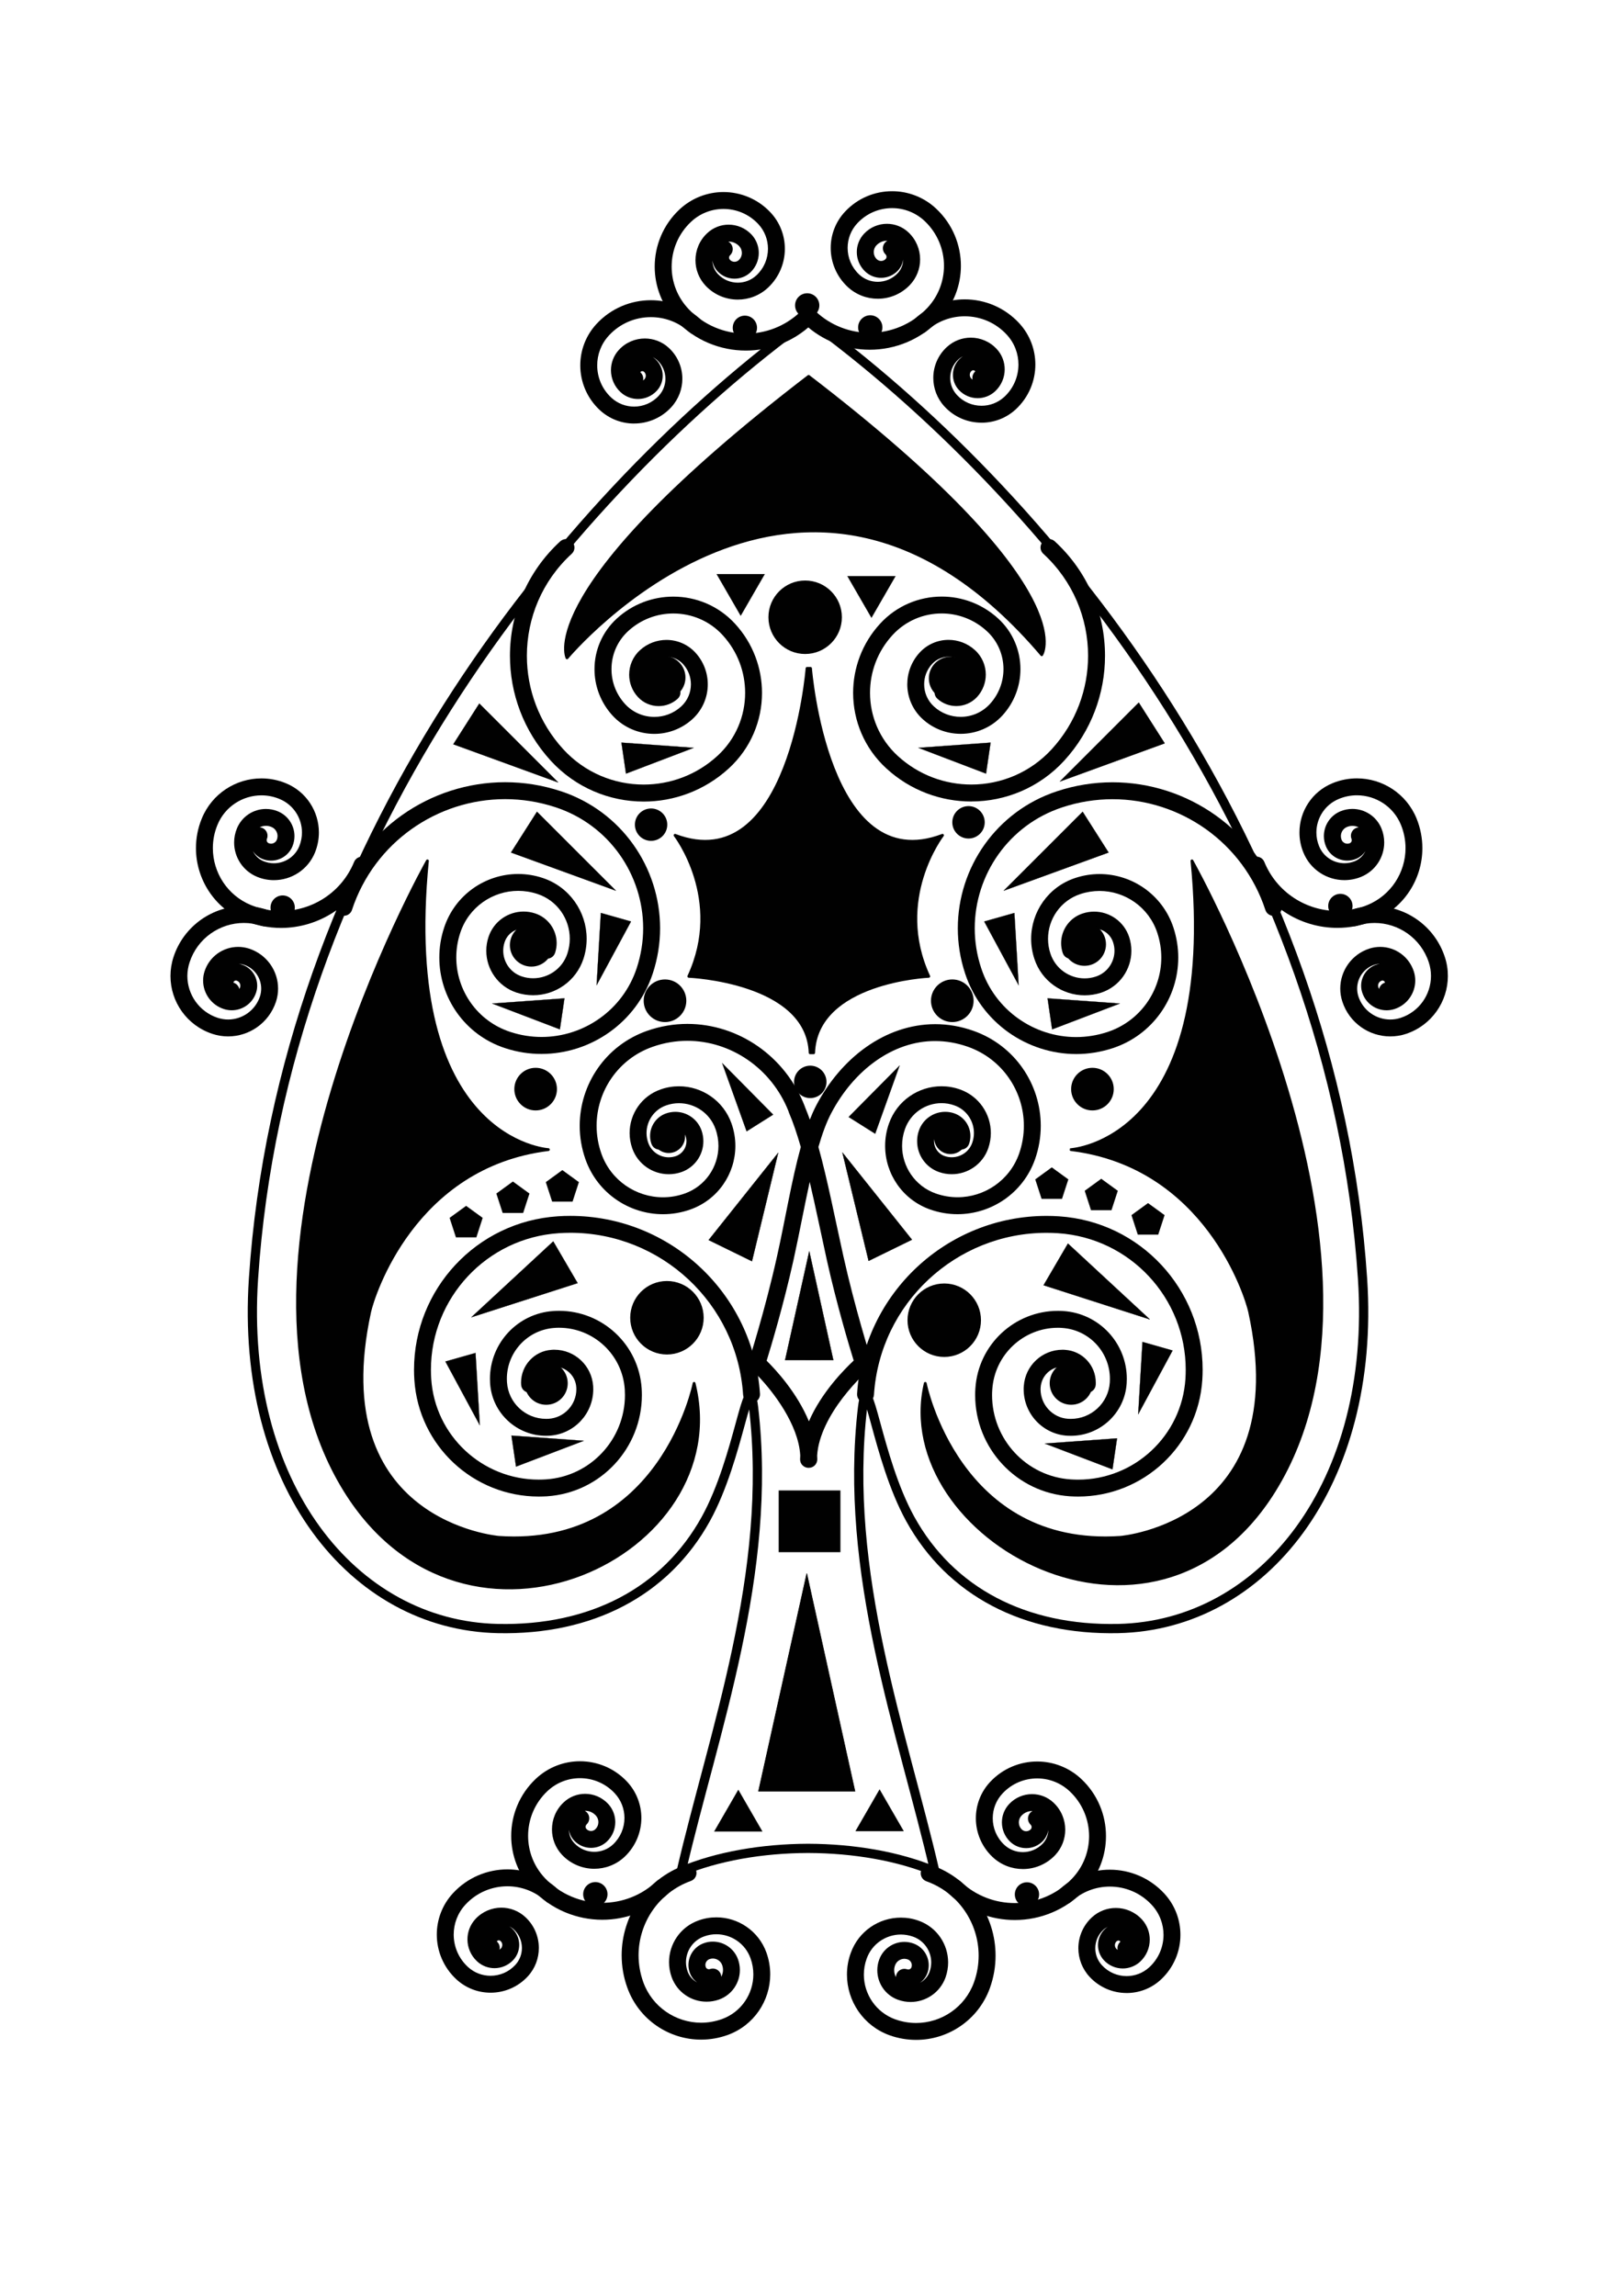 <?xml version="1.0" encoding="UTF-8" standalone="no"?>
<!-- Created with Inkscape (http://www.inkscape.org/) -->

<svg
   xmlns:dc="http://purl.org/dc/elements/1.1/"
   xmlns:cc="http://creativecommons.org/ns#"
   xmlns:rdf="http://www.w3.org/1999/02/22-rdf-syntax-ns#"
   xmlns:svg="http://www.w3.org/2000/svg"
   xmlns="http://www.w3.org/2000/svg"
   xmlns:sodipodi="http://sodipodi.sourceforge.net/DTD/sodipodi-0.dtd"
   xmlns:inkscape="http://www.inkscape.org/namespaces/inkscape"
   width="744.094"
   height="1052.362"
   id="svg2"
   version="1.1"
   inkscape:version="0.48.4 r9939"
   sodipodi:docname="Новый документ 1">
  <defs
     id="defs4" />
  <sodipodi:namedview
     id="base"
     pagecolor="#ffffff"
     bordercolor="#666666"
     borderopacity="1.0"
     inkscape:pageopacity="0.0"
     inkscape:pageshadow="2"
     inkscape:zoom="0.35"
     inkscape:cx="375"
     inkscape:cy="520"
     inkscape:document-units="px"
     inkscape:current-layer="layer1"
     showgrid="false"
     inkscape:window-width="1600"
     inkscape:window-height="838"
     inkscape:window-x="-8"
     inkscape:window-y="-8"
     inkscape:window-maximized="1" />
  <g
     inkscape:label="Layer 1"
     inkscape:groupmode="layer"
     id="layer1">
    <g
       id="ace"
       transform="matrix(2.818,0,0,2.818,-478.358,-626.914)">
	<g
   id="g2987">
		<path
   id="path2989"
   d="m 301.086,274.479 c -0.521,0.404 -0.889,0.616 -1.497,1.078 -38.754,28.782 -83.966,84.938 -88.601,154.951 -2.204,33.306 16.102,56.359 39.768,56.863 15.108,0.319 27.254,-5.922 33.838,-17.851 5.468,-9.922 6.866,-25.216 7.753,-18.146 3.187,26.96 -6.518,52.868 -11.767,75.501 5.855,-2.471 13.211,-3.72 20.583,-3.746 h 0.122 c 7.36,0.028 14.704,1.275 20.553,3.746 -5.244,-22.633 -14.934,-48.541 -11.751,-75.501 0.886,-7.069 2.278,8.223 7.741,18.146 6.579,11.929 18.727,18.173 33.835,17.851 23.668,-0.506 41.97,-23.561 39.765,-56.863 -4.637,-70.013 -49.85,-126.169 -88.574,-154.951 -0.418,-0.371 -0.766,-0.688 -1.4,-1.078 h -0.368 z"
   inkscape:connector-curvature="0"
   style="fill:none;stroke:#010101;stroke-width:1.5;stroke-linejoin:round" />

		<path
   id="path2991"
   d="m 237.165,446.929 c -0.039,-0.563 -0.058,-1.113 -0.056,-1.656 l 0,0 c 0,-13.093 10.159,-24.095 23.393,-24.958 l 0,0 c 0.691,-0.051 1.372,-0.067 2.047,-0.067 l 0,0 c 16.175,0 29.775,12.563 30.846,28.938 l 0,0 h 0.003 c 0.049,0.758 -0.528,1.413 -1.285,1.459 l 0,0 c -0.76,0.051 -1.416,-0.524 -1.462,-1.285 l 0,0 c -0.972,-14.912 -13.374,-26.363 -28.102,-26.363 l 0,0 c -0.623,0 -1.238,0.024 -1.863,0.064 l 0,0 c -11.784,0.764 -20.825,10.569 -20.825,22.211 l 0,0 c 0,0.486 0.014,0.973 0.048,1.47 l 0,0 c 0.604,9.282 8.322,16.405 17.489,16.405 l 0,0 c 0.383,0 0.771,-0.014 1.163,-0.038 l 0,0 c 7.283,-0.471 12.867,-6.534 12.867,-13.722 l 0,0 c 0,-0.299 -0.011,-0.604 -0.029,-0.903 l 0,0 c -0.37,-5.68 -5.097,-10.042 -10.702,-10.042 l 0,0 c -0.242,0 -0.471,0.005 -0.71,0.027 l 0,0 c -4.399,0.287 -7.773,3.945 -7.773,8.28 l 0,0 c 0,0.189 0.005,0.366 0.019,0.555 l 0,0 c 0.218,3.373 3.028,5.959 6.358,5.959 l 0,0 c 0.136,0 0.287,-0.006 0.418,-0.009 l 0,0 c 2.552,-0.166 4.512,-2.292 4.512,-4.809 l 0,0 c 0,-0.106 -0.006,-0.223 -0.011,-0.322 l 0,0 c -0.122,-1.895 -1.704,-3.354 -3.575,-3.354 l 0,0 c -0.097,0 -0.16,0.003 -0.231,0.011 l 0,0 c -1.376,0.089 -2.428,1.231 -2.428,2.583 l 0,0 c 0,0.064 0.003,0.11 0.005,0.143 l 0,0 c 0.066,0.759 -0.492,1.428 -1.249,1.494 l 0,0 c -0.758,0.064 -1.429,-0.494 -1.492,-1.247 l 0,0 c -0.014,-0.153 -0.017,-0.281 -0.017,-0.39 l 0,0 c 0,-2.801 2.172,-5.142 4.952,-5.327 l 0,0 c 0.188,-0.02 0.341,-0.02 0.46,-0.02 l 0,0 c 3.319,0 6.101,2.579 6.322,5.943 l 0,0 c 0.008,0.153 0.014,0.314 0.014,0.486 l 0,0 c 0,3.962 -3.071,7.29 -7.118,7.557 l 0,0 c -0.17,0.005 -0.357,0.014 -0.562,0.016 l 0,0 c -4.772,-0.002 -8.788,-3.704 -9.102,-8.523 l 0,0 c -0.017,-0.258 -0.025,-0.505 -0.025,-0.747 l 0,0 c 0,-5.784 4.492,-10.642 10.316,-11.026 l 0,0 c 0.322,-0.026 0.63,-0.031 0.917,-0.034 l 0,0 c 7.054,0.003 12.977,5.478 13.447,12.619 l 0,0 c 0.023,0.355 0.036,0.719 0.036,1.081 l 0,0 c 0,8.639 -6.705,15.896 -15.446,16.472 l 0,0 c -0.443,0.024 -0.884,0.037 -1.333,0.04 l 0,0 c -10.613,-10e-4 -19.532,-8.236 -20.236,-18.971 l 0,0 z"
   inkscape:connector-curvature="0"
   style="fill:#010101" />

		<path
   id="path2993"
   d="m 343.817,465.859 c -8.726,-0.575 -15.415,-7.833 -15.415,-16.461 l 0,0 c 0,-0.363 0.008,-0.731 0.037,-1.092 l 0,0 c 0.462,-7.134 6.382,-12.611 13.421,-12.611 l 0,0 c 0.287,0 0.594,0.005 0.888,0.029 l 0,0 c 5.848,0.387 10.329,5.244 10.329,11.028 l 0,0 c 0,0.251 -0.008,0.487 -0.024,0.737 l 0,0 c -0.312,4.827 -4.319,8.531 -9.088,8.531 l 0,0 c -0.209,0 -0.398,-0.005 -0.597,-0.016 l 0,0 c -4.005,-0.267 -7.074,-3.595 -7.074,-7.557 l 0,0 c 0,-0.156 0,-0.338 0.019,-0.497 l 0,0 c 0.218,-3.352 2.994,-5.93 6.309,-5.93 l 0,0 c 0.118,0 0.271,0 0.414,0.017 l 0,0 c 2.825,0.188 4.991,2.531 4.991,5.335 l 0,0 c 0,0.129 -0.002,0.229 -0.005,0.304 l 0,0 c -0.025,0.758 -0.662,1.353 -1.423,1.331 l 0,0 c -0.757,-0.024 -1.354,-0.661 -1.33,-1.42 l 0,0 c 0.002,-0.104 0.005,-0.174 0.005,-0.218 l 0,0 c 0,-1.356 -1.05,-2.497 -2.459,-2.588 l 0,0 c -0.04,-0.005 -0.097,-0.008 -0.193,-0.008 l 0,0 c -1.865,0 -3.443,1.457 -3.569,3.402 l 0,0 c -0.006,0.057 -0.011,0.153 -0.011,0.271 l 0,0 c 0,2.517 1.962,4.647 4.473,4.806 l 0,0 c 0.167,0.009 0.317,0.017 0.451,0.014 l 0,0 c 3.322,0.003 6.126,-2.583 6.344,-5.945 l 0,0 c 0.011,-0.202 0.016,-0.39 0.016,-0.564 l 0,0 c 0,-4.338 -3.37,-7.997 -7.781,-8.284 l 0,0 c -0.213,-0.021 -0.443,-0.027 -0.683,-0.027 l 0,0 c -5.583,0 -10.309,4.363 -10.676,10.059 l 0,0 c -0.022,0.285 -0.033,0.589 -0.033,0.896 l 0,0 c 0,7.185 5.577,13.243 12.835,13.713 l 0,0 c 0.396,0.022 0.785,0.038 1.167,0.038 l 0,0 c 9.145,0 16.855,-7.123 17.458,-16.402 l 0,0 c 0.029,-0.502 0.045,-0.991 0.045,-1.476 l 0,0 c 0.006,-11.641 -9.022,-21.443 -20.791,-22.21 l 0,0 c -0.621,-0.04 -1.239,-0.062 -1.859,-0.06 l 0,0 c -14.7,-0.002 -27.108,11.448 -28.072,26.361 l 0,0 v 0.003 c -0.052,0.758 -0.707,1.333 -1.46,1.287 l 0,0 c -0.761,-0.054 -1.336,-0.709 -1.285,-1.468 l 0,0 c 1.064,-16.369 14.665,-28.936 30.817,-28.936 l 0,0 c 0.672,0 1.354,0.021 2.043,0.067 l 0,0 c 13.224,0.865 23.36,11.873 23.36,24.954 l 0,0 c 0,0.543 -0.016,1.092 -0.054,1.654 l 0,0 c -0.701,10.737 -9.607,18.976 -20.205,18.976 l 0,0 c -0.445,-0.003 -0.889,-0.016 -1.335,-0.043 l 0,0 z"
   inkscape:connector-curvature="0"
   style="fill:#010101" />

		<path
   id="path2995"
   d="m 301.296,461.23 c -0.366,0 -0.715,-0.146 -0.975,-0.403 l 0,0 c -0.263,-0.258 -0.402,-0.604 -0.402,-0.973 l 0,0 c 0.003,-0.216 0.014,-0.427 0.027,-0.64 l 0,0 c -0.286,-5.086 -4.505,-10.446 -6.716,-12.763 l 0,0 c -0.759,-0.812 -1.232,-1.247 -1.235,-1.247 l 0,0 c -0.399,-0.362 -0.548,-0.922 -0.386,-1.438 l 0,0 c 0.003,-0.017 2.604,-8.14 4.553,-16.91 l 0,0 c 1.338,-5.973 2.375,-12.418 3.873,-17.81 l 0,0 c -0.601,-2.094 -1.239,-3.995 -1.941,-5.624 l 0,0 c -0.034,-0.078 -0.058,-0.161 -0.074,-0.239 l 0,0 c -2.781,-6.97 -9.389,-11.415 -16.438,-11.413 l 0,0 c -1.872,0 -3.776,0.312 -5.662,0.976 l 0,0 c -5.603,1.965 -9.104,7.23 -9.107,12.848 l 0,0 c 0.003,1.502 0.25,3.026 0.778,4.524 l 0,0 c 1.534,4.365 5.641,7.102 10.02,7.102 l 0,0 c 1.172,0 2.359,-0.193 3.525,-0.605 l 0,0 c 3.383,-1.193 5.497,-4.374 5.5,-7.757 l 0,0 c -0.003,-0.909 -0.151,-1.829 -0.471,-2.731 l 0,0 c -0.911,-2.593 -3.349,-4.211 -5.946,-4.211 l 0,0 c -0.693,0 -1.395,0.11 -2.094,0.36 l 0,0 c -1.962,0.686 -3.185,2.529 -3.188,4.497 l 0,0 c 0,0.521 0.089,1.053 0.275,1.583 l 0,0 c 0.509,1.449 1.88,2.361 3.336,2.361 l 0,0 c 0.393,0 0.787,-0.063 1.175,-0.197 l 0,0 c 1.051,-0.374 1.71,-1.363 1.71,-2.417 l 0,0 c 0,-0.279 -0.047,-0.562 -0.147,-0.846 l 0,0 c -0.259,-0.731 -0.94,-1.18 -1.667,-1.183 l 0,0 c -0.192,0 -0.389,0.03 -0.589,0.102 l 0,0 c -0.471,0.161 -0.76,0.602 -0.763,1.075 l 0,0 c 0.003,0.122 0.025,0.247 0.07,0.376 l 0,0 v 0.005 c 0.25,0.718 -0.128,1.5 -0.845,1.755 l 0,0 c -0.719,0.25 -1.503,-0.126 -1.754,-0.847 l 0,0 c -0.15,-0.419 -0.226,-0.857 -0.223,-1.291 l 0,0 c -0.003,-1.61 1.002,-3.113 2.599,-3.671 l 0,0 c 0.492,-0.172 1.001,-0.258 1.503,-0.258 l 0,0 c 1.865,0 3.611,1.161 4.266,3.021 l 0,0 c 0.204,0.581 0.299,1.177 0.299,1.76 l 0,0 c 0,2.196 -1.364,4.233 -3.546,5.011 l 0,0 c -0.691,0.241 -1.399,0.355 -2.09,0.355 l 0,0 c -2.596,0 -5.02,-1.621 -5.931,-4.199 l 0,0 c -0.29,-0.825 -0.43,-1.667 -0.43,-2.497 l 0,0 c -0.003,-3.104 1.938,-6.01 5.029,-7.091 l 0,0 c 0.988,-0.353 2.006,-0.517 3.005,-0.517 l 0,0 c 3.732,0 7.228,2.328 8.543,6.048 l 0,0 c 0.425,1.208 0.628,2.438 0.628,3.647 l 0,0 c 0,4.53 -2.826,8.761 -7.338,10.352 l 0,0 c -1.466,0.518 -2.963,0.763 -4.439,0.763 l 0,0 c -5.519,0 -10.679,-3.443 -12.617,-8.94 l 0,0 c -0.63,-1.795 -0.933,-3.631 -0.93,-5.438 l 0,0 c -0.003,-6.758 4.21,-13.077 10.944,-15.445 l 0,0 c 2.176,-0.766 4.395,-1.134 6.575,-1.134 l 0,0 c 8.299,0.005 15.967,5.26 19.094,13.401 l 0,0 c 0.017,0.049 0.033,0.095 0.047,0.144 l 0,0 c 0.271,0.645 0.528,1.319 0.78,2.023 l 0,0 c 0.323,-0.82 0.667,-1.594 1.042,-2.312 l 0,0 c 4.012,-7.671 11.15,-13.195 19.35,-13.214 l 0,0 c 2.039,0 4.136,0.347 6.235,1.091 l 0,0 c 6.73,2.372 10.945,8.69 10.942,15.445 l 0,0 c 0.003,1.801 -0.298,3.634 -0.93,5.438 l 0,0 c -1.938,5.5 -7.096,8.94 -12.614,8.938 l 0,0 c -1.476,0.002 -2.976,-0.245 -4.44,-0.76 l 0,0 c -4.516,-1.589 -7.338,-5.819 -7.336,-10.352 l 0,0 c -0.002,-1.211 0.199,-2.446 0.627,-3.645 l 0,0 c 1.312,-3.723 4.806,-6.053 8.542,-6.053 l 0,0 c 0.994,0 2.011,0.166 3.011,0.519 l 0,0 c 3.088,1.091 5.021,3.986 5.019,7.091 l 0,0 c 0,0.828 -0.141,1.667 -0.428,2.497 l 0,0 c -0.908,2.583 -3.336,4.204 -5.93,4.199 l 0,0 c -0.698,0.005 -1.402,-0.116 -2.086,-0.355 l 0,0 c -2.188,-0.769 -3.554,-2.815 -3.548,-5.011 l 0,0 c -0.006,-0.58 0.086,-1.183 0.298,-1.76 l 0,0 c 0.656,-1.86 2.4,-3.021 4.267,-3.021 l 0,0 c 0.494,0 1.005,0.075 1.499,0.258 l 0,0 c 1.603,0.567 2.603,2.061 2.6,3.671 l 0,0 c 0.003,0.436 -0.072,0.865 -0.21,1.277 l 0,0 c -0.244,0.718 -1.023,1.104 -1.746,0.863 l 0,0 c -0.724,-0.242 -1.105,-1.022 -0.863,-1.745 l 0,0 c 0.054,-0.15 0.066,-0.285 0.069,-0.398 l 0,0 c -0.003,-0.471 -0.29,-0.914 -0.769,-1.078 l 0,0 c -0.193,-0.07 -0.381,-0.1 -0.58,-0.1 l 0,0 c -0.729,0 -1.414,0.455 -1.672,1.194 l 0,0 c -0.095,0.269 -0.14,0.548 -0.146,0.836 l 0,0 c 0.006,1.056 0.658,2.045 1.71,2.411 l 0,0 c 0.39,0.139 0.787,0.202 1.177,0.202 l 0,0 c 1.457,0 2.825,-0.906 3.333,-2.355 l 0,0 c 0.188,-0.535 0.273,-1.07 0.273,-1.588 l 0,0 c 0,-1.965 -1.22,-3.812 -3.182,-4.497 l 0,0 c -0.699,-0.25 -1.4,-0.363 -2.095,-0.363 l 0,0 c -2.593,0 -5.034,1.624 -5.944,4.22 l 0,0 c -0.32,0.898 -0.468,1.817 -0.468,2.726 l 0,0 c 0,3.384 2.115,6.567 5.496,7.757 l 0,0 c 1.173,0.406 2.355,0.603 3.526,0.603 l 0,0 c 4.379,0 8.483,-2.731 10.019,-7.096 l 0,0 c 0.524,-1.505 0.773,-3.027 0.773,-4.526 l 0,0 c 0,-5.616 -3.502,-10.881 -9.104,-12.854 l 0,0 c -1.817,-0.637 -3.592,-0.93 -5.322,-0.93 l 0,0 c -6.887,-0.017 -13.24,4.73 -16.918,11.738 l 0,0 c -0.784,1.489 -1.465,3.366 -2.081,5.494 l 0,0 c 1.501,5.406 2.713,11.714 4.065,17.778 l 0,0 c 1.849,8.312 4.284,16.05 4.531,16.843 l 0,0 c 0.221,0.543 0.075,1.175 -0.379,1.563 l 0,0 c 0,0.002 -0.508,0.438 -1.314,1.247 l 0,0 c -0.801,0.813 -1.882,1.98 -2.951,3.378 l 0,0 c -2.021,2.632 -3.955,6.083 -4.16,9.373 l 0,0 c 0.013,0.207 0.021,0.416 0.023,0.626 l 0,0 c 0,0.368 -0.144,0.715 -0.402,0.974 l 0,0 c -0.259,0.261 -0.605,0.403 -0.974,0.403 l 0,0 h -0.047 v 0.006 z m 0.057,-7.563 c 2.058,-4.739 5.767,-8.454 7.287,-9.887 l 0,0 c -0.704,-2.271 -2.752,-9.082 -4.37,-16.358 l 0,0 c -0.945,-4.282 -1.834,-8.666 -2.784,-12.711 l 0,0 c -0.892,4.056 -1.707,8.504 -2.643,12.744 l 0,0 c -1.615,7.273 -3.658,14.071 -4.365,16.351 l 0,0 c 1.434,1.423 4.929,5.146 6.875,9.861 l 0,0 z"
   inkscape:connector-curvature="0"
   style="fill:#010101" />

		<path
   id="path2997"
   d="m 327.789,352.843 c -4.946,0 -9.913,-1.779 -13.835,-5.384 l 0,0 c -3.583,-3.279 -5.405,-7.781 -5.405,-12.283 l 0,0 c 0,-4.017 1.452,-8.064 4.387,-11.255 l 0,0 c 2.677,-2.924 6.354,-4.413 10.026,-4.413 l 0,0 c 3.276,-0.003 6.583,1.185 9.192,3.577 l 0,0 c 2.397,2.199 3.618,5.215 3.615,8.228 l 0,0 c 0.003,2.688 -0.976,5.398 -2.933,7.538 l 0,0 c -1.812,1.976 -4.3,2.986 -6.784,2.983 l 0,0 c -2.221,0 -4.457,-0.801 -6.215,-2.419 l 0,0 c -1.643,-1.505 -2.478,-3.57 -2.478,-5.634 l 0,0 c 0,-1.838 0.666,-3.698 2.007,-5.156 l 0,0 c 1.256,-1.373 2.984,-2.075 4.707,-2.075 l 0,0 c 1.538,0 3.089,0.56 4.312,1.68 l 0,0 c 1.159,1.059 1.75,2.521 1.747,3.97 l 0,0 c 0,1.299 -0.471,2.602 -1.414,3.637 l 0,0 c -0.903,0.979 -2.145,1.481 -3.381,1.481 l 0,0 c -1.103,0 -2.218,-0.4 -3.094,-1.205 l 0,0 c -0.563,-0.516 -0.6,-1.384 -0.084,-1.943 l 0,0 c 0.517,-0.562 1.382,-0.599 1.946,-0.086 l 0,0 c 0.35,0.325 0.785,0.479 1.231,0.481 l 0,0 c 0.5,-0.003 0.983,-0.194 1.347,-0.591 l 0,0 c 0.468,-0.511 0.693,-1.14 0.693,-1.777 l 0,0 c -0.003,-0.72 -0.282,-1.421 -0.852,-1.938 l 0,0 c -0.71,-0.645 -1.576,-0.957 -2.457,-0.959 l 0,0 c -0.99,0.002 -1.957,0.395 -2.683,1.182 l 0,0 c -0.86,0.938 -1.28,2.107 -1.28,3.293 l 0,0 c 0,1.327 0.527,2.634 1.586,3.604 l 0,0 c 1.233,1.137 2.79,1.694 4.354,1.694 l 0,0 c 1.753,0 3.479,-0.705 4.756,-2.089 l 0,0 c 1.48,-1.624 2.206,-3.647 2.209,-5.677 l 0,0 c -0.003,-2.283 -0.911,-4.538 -2.723,-6.196 l 0,0 c -2.095,-1.919 -4.712,-2.857 -7.333,-2.857 l 0,0 c -2.935,0 -5.854,1.183 -7.999,3.521 l 0,0 c -2.454,2.669 -3.656,6.029 -3.656,9.389 l 0,0 c 0,3.769 1.517,7.513 4.511,10.26 l 0,0 c 3.403,3.12 7.69,4.658 11.978,4.658 l 0,0 c 4.801,0 9.574,-1.933 13.074,-5.747 l 0,0 c 3.959,-4.325 5.911,-9.769 5.913,-15.203 l 0,0 c -0.002,-6.09 -2.451,-12.149 -7.289,-16.593 l 0,0 v 0.003 c -0.56,-0.516 -0.603,-1.387 -0.086,-1.946 l 0,0 c 0.513,-0.562 1.387,-0.599 1.946,-0.083 l 0,0 c 5.429,4.978 8.187,11.792 8.184,18.622 l 0,0 c 0.003,6.093 -2.198,12.213 -6.639,17.065 l 0,0 c -4.034,4.397 -9.562,6.636 -15.093,6.636 l 0,0 c -0.003,0.007 -0.003,0.007 -0.008,0.007 l 0,0 z"
   inkscape:connector-curvature="0"
   style="fill:#010101" />

		<path
   id="path2999"
   d="m 259.357,346.207 c -4.443,-4.852 -6.642,-10.972 -6.639,-17.063 l 0,0 c -0.003,-6.827 2.757,-13.646 8.184,-18.625 l 0,0 h 0.004 c 0.561,-0.514 1.432,-0.478 1.942,0.083 l 0,0 c 0.515,0.559 0.48,1.432 -0.08,1.943 l 0,0 c -4.846,4.44 -7.296,10.499 -7.298,16.595 l 0,0 c 0.002,5.436 1.954,10.875 5.917,15.198 l 0,0 c 3.499,3.819 8.277,5.749 13.083,5.749 l 0,0 c 4.289,0 8.58,-1.54 11.992,-4.658 l 0,0 c 3.001,-2.747 4.517,-6.489 4.517,-10.257 l 0,0 c 0,-3.363 -1.206,-6.72 -3.661,-9.395 l 0,0 c -2.146,-2.338 -5.07,-3.516 -8.018,-3.518 l 0,0 c -2.629,0.002 -5.251,0.94 -7.34,2.854 l 0,0 c -1.811,1.661 -2.725,3.919 -2.725,6.198 l 0,0 c 0,2.033 0.726,4.056 2.209,5.677 l 0,0 c 1.278,1.393 3.009,2.091 4.759,2.094 l 0,0 c 1.565,0 3.125,-0.556 4.369,-1.696 l 0,0 c 1.056,-0.967 1.582,-2.276 1.585,-3.604 l 0,0 c -0.003,-1.183 -0.421,-2.355 -1.285,-3.295 l 0,0 c -0.722,-0.785 -1.696,-1.18 -2.687,-1.18 l 0,0 c -0.887,0 -1.762,0.312 -2.461,0.957 l 0,0 c -0.573,0.522 -0.856,1.224 -0.859,1.941 l 0,0 c 0.003,0.637 0.227,1.263 0.694,1.773 l 0,0 c 0.362,0.4 0.85,0.591 1.352,0.594 l 0,0 c 0.448,-0.003 0.886,-0.158 1.243,-0.483 l 0,0 c 0.562,-0.511 1.434,-0.471 1.946,0.091 l 0,0 c 0.512,0.562 0.468,1.433 -0.09,1.946 l 0,0 c -0.879,0.798 -1.996,1.202 -3.099,1.199 l 0,0 c -1.231,0.003 -2.478,-0.502 -3.38,-1.483 l 0,0 c -0.95,-1.03 -1.42,-2.341 -1.42,-3.635 l 0,0 c 0,-1.454 0.591,-2.914 1.75,-3.97 l 0,0 c 1.223,-1.121 2.783,-1.68 4.319,-1.68 l 0,0 c 1.723,0 3.454,0.702 4.712,2.07 l 0,0 c 1.339,1.463 2.011,3.32 2.009,5.161 l 0,0 c 0.002,2.065 -0.84,4.129 -2.479,5.637 l 0,0 c -1.767,1.612 -4.005,2.417 -6.227,2.417 l 0,0 c -2.483,0 -4.979,-1.006 -6.79,-2.981 l 0,0 c -1.962,-2.143 -2.937,-4.854 -2.934,-7.54 l 0,0 c -0.003,-3.016 1.221,-6.031 3.62,-8.228 l 0,0 c 2.608,-2.395 5.917,-3.578 9.201,-3.578 l 0,0 c 3.679,0 7.364,1.486 10.043,4.411 l 0,0 c 2.935,3.192 4.391,7.238 4.388,11.257 l 0,0 c 0.003,4.505 -1.822,9.002 -5.412,12.287 l 0,0 c -3.935,3.599 -8.906,5.384 -13.85,5.384 l 0,0 c -5.532,-0.008 -11.066,-2.248 -15.104,-6.647 l 0,0 z"
   inkscape:connector-curvature="0"
   style="fill:#010101" />

		<path
   id="path3001"
   d="m 251.883,392.946 c -6.524,-2.15 -10.658,-8.212 -10.658,-14.729 l 0,0 c 0,-1.613 0.251,-3.258 0.785,-4.865 l 0,0 c 1.765,-5.336 6.718,-8.72 12.044,-8.72 l 0,0 c 1.318,0 2.666,0.207 3.98,0.645 l 0,0 c 4.385,1.449 7.164,5.519 7.162,9.897 l 0,0 c 0,1.089 -0.171,2.186 -0.525,3.271 l 0,0 c -1.2,3.618 -4.561,5.911 -8.182,5.911 l 0,0 c -0.898,0 -1.807,-0.14 -2.702,-0.43 l 0,0 c -3.013,-0.997 -4.923,-3.795 -4.923,-6.811 l 0,0 c 0,-0.743 0.119,-1.505 0.366,-2.245 l 0,0 c 0.837,-2.524 3.178,-4.126 5.702,-4.126 l 0,0 c 0.627,0 1.264,0.097 1.889,0.304 l 0,0 c 2.134,0.704 3.493,2.694 3.493,4.828 l 0,0 c 0,0.524 -0.084,1.064 -0.255,1.588 l 0,0 c -0.236,0.723 -1.016,1.115 -1.738,0.878 l 0,0 c -0.723,-0.239 -1.117,-1.016 -0.88,-1.736 l 0,0 c 0.083,-0.248 0.118,-0.498 0.118,-0.734 l 0,0 c 0,-0.976 -0.622,-1.893 -1.604,-2.218 l 0,0 c -0.339,-0.113 -0.677,-0.164 -1.019,-0.164 l 0,0 c -1.361,0 -2.643,0.866 -3.09,2.239 l 0,0 c -0.154,0.457 -0.223,0.919 -0.223,1.379 l 0,0 c 0,1.852 1.174,3.583 3.033,4.193 l 0,0 c 0.61,0.204 1.23,0.292 1.838,0.292 l 0,0 c 2.464,0 4.76,-1.557 5.566,-4.021 l 0,0 c 0.263,-0.806 0.39,-1.615 0.39,-2.411 l 0,0 c 0,-3.22 -2.042,-6.222 -5.27,-7.281 l 0,0 c -1.041,-0.341 -2.087,-0.505 -3.119,-0.505 l 0,0 c -4.168,0 -8.053,2.645 -9.429,6.827 l 0,0 c -0.441,1.325 -0.647,2.672 -0.647,4 l 0,0 c 0,5.352 3.4,10.349 8.766,12.114 l 0,0 c 1.696,0.56 3.419,0.828 5.111,0.828 l 0,0 c 6.84,0 13.215,-4.344 15.474,-11.193 l 0,0 c 0.711,-2.161 1.053,-4.346 1.053,-6.496 l 0,0 c -0.003,-8.693 -5.523,-16.797 -14.231,-19.67 l 0,0 c -2.735,-0.901 -5.505,-1.328 -8.229,-1.328 l 0,0 c -11.012,0 -21.274,6.992 -24.916,18.023 l 0,0 h 0.004 c -0.241,0.729 -1.016,1.116 -1.74,0.876 l 0,0 c -0.723,-0.236 -1.114,-1.014 -0.875,-1.736 l 0,0 c 4.026,-12.19 15.354,-19.915 27.527,-19.915 l 0,0 c 3.011,0 6.075,0.471 9.09,1.471 l 0,0 c 9.869,3.258 16.123,12.429 16.123,22.283 l 0,0 c 0,2.44 -0.386,4.919 -1.192,7.362 l 0,0 c -2.646,8.002 -10.088,13.082 -18.087,13.082 l 0,0 c -1.986,0.012 -4,-0.303 -5.98,-0.957 l 0,0 z"
   inkscape:connector-curvature="0"
   style="fill:#010101" />

		<path
   id="path3003"
   d="m 326.773,380.832 c -0.813,-2.446 -1.193,-4.927 -1.193,-7.37 l 0,0 c 0,-9.846 6.246,-19.015 16.101,-22.275 l 0,0 c 3.008,-0.998 6.063,-1.47 9.074,-1.47 l 0,0 c 12.155,0 23.465,7.73 27.481,19.915 l 0,0 c 0.236,0.723 -0.153,1.5 -0.876,1.74 l 0,0 c -0.721,0.236 -1.501,-0.156 -1.737,-0.876 l 0,0 c -3.631,-11.037 -13.874,-18.025 -24.868,-18.028 l 0,0 c -2.721,0.003 -5.486,0.427 -8.209,1.333 l 0,0 c -8.693,2.871 -14.211,10.972 -14.211,19.663 l 0,0 c 0,2.153 0.335,4.341 1.057,6.504 l 0,0 c 2.252,6.852 8.617,11.19 15.441,11.193 l 0,0 c 1.688,-0.003 3.403,-0.269 5.099,-0.825 l 0,0 c 5.36,-1.771 8.755,-6.761 8.755,-12.114 l 0,0 c 0,-1.328 -0.21,-2.675 -0.647,-4.005 l 0,0 c -1.371,-4.18 -5.253,-6.825 -9.41,-6.825 l 0,0 c -1.033,0 -2.075,0.162 -3.11,0.505 l 0,0 c -3.22,1.063 -5.26,4.067 -5.263,7.285 l 0,0 c 0.003,0.798 0.123,1.604 0.393,2.405 l 0,0 c 0.812,2.468 3.102,4.026 5.556,4.026 l 0,0 c 0.604,0 1.223,-0.091 1.833,-0.296 l 0,0 c 1.85,-0.607 3.029,-2.341 3.029,-4.19 l 0,0 c 0,-0.457 -0.072,-0.927 -0.226,-1.384 l 0,0 c -0.446,-1.371 -1.726,-2.237 -3.086,-2.237 l 0,0 c -0.339,0 -0.677,0.051 -1.017,0.164 l 0,0 c -0.975,0.323 -1.596,1.236 -1.599,2.215 l 0,0 c 0.003,0.25 0.037,0.486 0.118,0.723 l 0,0 c 0.242,0.72 -0.143,1.5 -0.863,1.745 l 0,0 c -0.72,0.244 -1.499,-0.143 -1.744,-0.863 l 0,0 c -0.18,-0.535 -0.264,-1.086 -0.264,-1.604 l 0,0 c 0,-2.134 1.353,-4.118 3.481,-4.822 l 0,0 c 0.629,-0.21 1.266,-0.307 1.892,-0.307 l 0,0 c 2.521,-0.003 4.865,1.605 5.699,4.134 l 0,0 c 0.242,0.737 0.359,1.495 0.359,2.239 l 0,0 c 0,3.014 -1.902,5.806 -4.913,6.809 l 0,0 c -0.892,0.291 -1.801,0.43 -2.696,0.43 l 0,0 c -3.614,0.003 -6.975,-2.295 -8.168,-5.911 l 0,0 c -0.36,-1.086 -0.53,-2.188 -0.53,-3.271 l 0,0 c 0,-4.381 2.777,-8.448 7.153,-9.897 l 0,0 c 1.313,-0.438 2.655,-0.648 3.973,-0.648 l 0,0 c 5.321,0 10.265,3.384 12.026,8.72 l 0,0 c 0.526,1.61 0.784,3.252 0.781,4.868 l 0,0 c 0.003,6.513 -4.123,12.574 -10.639,14.729 l 0,0 c -1.979,0.648 -3.986,0.965 -5.962,0.965 l 0,0 c -7.995,-0.009 -15.43,-5.09 -18.07,-13.092 l 0,0 z"
   inkscape:connector-curvature="0"
   style="fill:#010101" />

		<g
   id="g3005">
			<path
   id="path3007"
   d="m 318.792,554.281 c -1.432,0 -2.889,-0.242 -4.308,-0.747 l 0,0 c -4.277,-1.54 -6.938,-5.564 -6.938,-9.862 l 0,0 c 0,-1.181 0.191,-2.376 0.621,-3.54 l 0,0 c 1.269,-3.537 4.591,-5.741 8.145,-5.738 l 0,0 c 0.974,-0.003 1.962,0.161 2.928,0.511 l 0,0 c 2.938,1.059 4.765,3.825 4.765,6.778 l 0,0 c 0,0.807 -0.134,1.627 -0.419,2.433 l 0,0 c -0.888,2.468 -3.206,4 -5.685,4 l 0,0 c -0.68,0 -1.368,-0.118 -2.035,-0.355 l 0,0 c -2.086,-0.747 -3.384,-2.706 -3.384,-4.806 l 0,0 c 0,-0.569 0.094,-1.164 0.304,-1.723 l 0,0 c 0.637,-1.777 2.312,-2.89 4.102,-2.89 l 0,0 c 0.484,0 0.983,0.081 1.471,0.258 l 0,0 c 1.54,0.554 2.494,2 2.491,3.54 l 0,0 c 0,0.425 -0.069,0.853 -0.22,1.274 l 0,0 c -0.239,0.661 -0.667,1.199 -1.199,1.572 l 0,0 c 0.698,-0.368 1.274,-0.989 1.559,-1.79 l 0,0 c 0.178,-0.511 0.264,-1.019 0.264,-1.514 l 0,0 c 0,-1.825 -1.129,-3.54 -2.943,-4.188 l 0,0 c -0.664,-0.236 -1.333,-0.347 -1.997,-0.35 l 0,0 c -2.419,0.003 -4.698,1.503 -5.562,3.922 l 0,0 c -0.312,0.857 -0.457,1.736 -0.457,2.607 l 0,0 c 0,3.16 1.966,6.137 5.115,7.271 l 0,0 c 1.118,0.397 2.258,0.589 3.384,0.589 l 0,0 c 4.1,-0.003 7.954,-2.54 9.419,-6.623 l 0,0 c 0.514,-1.438 0.755,-2.903 0.755,-4.339 l 0,0 c 0,-5.271 -3.266,-10.219 -8.51,-12.092 l 0,0 0,0 c -0.715,-0.257 -1.089,-1.047 -0.835,-1.762 l 0,0 c 0.255,-0.72 1.045,-1.091 1.76,-0.836 l 0,0 c 6.371,2.285 10.341,8.287 10.338,14.688 l 0,0 c 0.003,1.747 -0.296,3.526 -0.916,5.265 l 0,0 c -1.874,5.207 -6.777,8.448 -12.002,8.448 l 0,0 c -0.005,-0.001 -0.008,-0.001 -0.011,-0.001 l 0,0 z m -3.427,-12.109 c -0.091,0.253 -0.137,0.514 -0.137,0.779 l 0,0 c 0,0.396 0.099,0.777 0.288,1.119 l 0,0 c 0,-0.143 0.026,-0.285 0.075,-0.431 l 0,0 c 0.252,-0.718 1.037,-1.089 1.757,-0.839 l 0,0 c 0.06,0.02 0.124,0.03 0.184,0.03 l 0,0 c 0.218,0 0.43,-0.138 0.499,-0.334 l 0,0 c 0.047,-0.134 0.063,-0.25 0.063,-0.359 l 0,0 c -0.003,-0.412 -0.255,-0.808 -0.675,-0.952 l 0,0 c -0.183,-0.064 -0.357,-0.094 -0.538,-0.094 l 0,0 c -0.655,10e-4 -1.277,0.409 -1.516,1.081 l 0,0 z"
   inkscape:connector-curvature="0"
   style="fill:#010101" />

			<path
   id="path3009"
   d="m 334.861,534.783 c -3.841,0.003 -7.696,-1.411 -10.706,-4.255 l 0,0 0.002,0.002 c -0.556,-0.524 -0.58,-1.393 -0.056,-1.945 l 0,0 c 0.516,-0.552 1.387,-0.578 1.945,-0.057 l 0,0 c 2.481,2.347 5.645,3.496 8.812,3.499 l 0,0 c 3.416,-0.003 6.816,-1.347 9.349,-4.023 l 0,0 c 1.827,-1.94 2.726,-4.402 2.731,-6.87 l 0,0 c -0.006,-2.661 -1.055,-5.306 -3.138,-7.271 l 0,0 c -1.5,-1.416 -3.395,-2.112 -5.306,-2.115 l 0,0 c -2.06,0.003 -4.1,0.81 -5.62,2.428 l 0,0 c -1.081,1.145 -1.61,2.592 -1.61,4.054 l 0,0 c 0,1.566 0.618,3.129 1.853,4.298 l 0,0 c 0.859,0.812 1.948,1.209 3.048,1.212 l 0,0 c 1.188,-0.003 2.356,-0.468 3.241,-1.393 l 0,0 c 0.588,-0.629 0.882,-1.408 0.893,-2.207 l 0,0 c -0.097,0.64 -0.385,1.267 -0.866,1.779 l 0,0 c -0.735,0.772 -1.733,1.175 -2.73,1.172 l 0,0 c -0.919,0.003 -1.854,-0.338 -2.58,-1.021 l 0,0 c -0.909,-0.857 -1.371,-2.019 -1.368,-3.17 l 0,0 c -0.003,-1.075 0.4,-2.155 1.188,-2.991 l 0,0 c 1,-1.066 2.366,-1.607 3.718,-1.602 l 0,0 c 1.258,-0.006 2.526,0.465 3.505,1.395 l 0,0 c 1.25,1.183 1.893,2.785 1.893,4.39 l 0,0 c 0,1.479 -0.543,2.979 -1.65,4.147 l 0,0 c -1.417,1.489 -3.33,2.255 -5.236,2.252 l 0,0 c -1.771,0.003 -3.554,-0.652 -4.946,-1.964 l 0,0 c -1.801,-1.702 -2.712,-4.008 -2.709,-6.298 l 0,0 c -0.003,-2.132 0.779,-4.277 2.355,-5.94 l 0,0 c 2.058,-2.186 4.848,-3.293 7.628,-3.29 l 0,0 c 2.58,-0.003 5.174,0.957 7.192,2.862 l 0,0 c 2.656,2.503 4,5.895 3.994,9.273 l 0,0 c 0.006,3.14 -1.15,6.295 -3.48,8.763 l 0,0 c -3.062,3.239 -7.201,4.884 -11.335,4.884 l 0,0 c -0.003,0.002 -0.006,0.002 -0.011,0.002 l 0,0 z m 1.088,-16.982 c -0.301,0.317 -0.438,0.704 -0.44,1.102 l 0,0 c 0.003,0.428 0.164,0.847 0.505,1.169 l 0,0 c 0.196,0.181 0.437,0.27 0.691,0.272 l 0,0 c 0.266,-0.003 0.532,-0.103 0.738,-0.312 l 0,0 c 0.098,-0.108 0.146,-0.234 0.146,-0.369 l 0,0 c 0,-0.143 -0.059,-0.282 -0.172,-0.39 l 0,0 c -0.548,-0.524 -0.569,-1.395 -0.048,-1.946 l 0,0 c 0.104,-0.11 0.225,-0.199 0.354,-0.266 l 0,0 c -0.021,-0.006 -0.043,-0.006 -0.06,-0.006 l 0,0 c -0.636,0.009 -1.251,0.252 -1.714,0.746 l 0,0 z"
   inkscape:connector-curvature="0"
   style="fill:#010101" />

			<path
   id="path3011"
   d="m 353.039,546.655 c -2.209,0.003 -4.424,-0.896 -6.036,-2.649 l 0,0 c -1.205,-1.31 -1.81,-2.974 -1.81,-4.627 l 0,0 c -0.003,-1.847 0.745,-3.695 2.212,-5.04 l 0,0 c 1.1,-1.011 2.5,-1.518 3.887,-1.515 l 0,0 c 1.549,-0.003 3.103,0.629 4.236,1.859 l 0,0 c 0.857,0.928 1.285,2.123 1.279,3.293 l 0,0 c 0.006,1.312 -0.529,2.626 -1.569,3.591 l 0,0 c -0.799,0.733 -1.823,1.099 -2.825,1.099 l 0,0 c -1.121,0 -2.25,-0.459 -3.066,-1.344 l 0,0 c -0.635,-0.69 -0.963,-1.577 -0.96,-2.451 l 0,0 c -0.003,-0.971 0.396,-1.954 1.166,-2.656 l 0,0 c 0.143,-0.131 0.29,-0.247 0.446,-0.343 l 0,0 c -0.258,0.126 -0.502,0.287 -0.728,0.496 l 0,0 c -0.882,0.808 -1.323,1.896 -1.325,3.011 l 0,0 c 0.002,0.989 0.356,1.971 1.083,2.761 l 0,0 c 1.078,1.17 2.54,1.763 4.016,1.766 l 0,0 c 1.325,-0.003 2.64,-0.479 3.69,-1.438 l 0,0 c 1.535,-1.419 2.309,-3.338 2.314,-5.273 l 0,0 c -0.006,-1.733 -0.624,-3.466 -1.893,-4.844 l 0,0 c -1.838,-2.002 -4.33,-3.003 -6.841,-3.005 l 0,0 c -2.25,0 -4.502,0.812 -6.287,2.456 l 0,0 0.003,0.003 c -0.562,0.516 -1.433,0.479 -1.946,-0.081 l 0,0 c -0.519,-0.562 -0.481,-1.433 0.08,-1.946 l 0,0 c 2.31,-2.125 5.239,-3.182 8.15,-3.18 l 0,0 c 3.244,-0.002 6.491,1.31 8.871,3.893 l 0,0 c 1.749,1.897 2.614,4.312 2.611,6.706 l 0,0 c 0.003,2.669 -1.083,5.342 -3.201,7.298 l 0,0 c -1.569,1.444 -3.563,2.164 -5.539,2.164 l 0,0 c -0.012,-0.004 -0.012,-0.004 -0.018,-0.004 l 0,0 z m -1.629,-8.407 c -0.177,0.167 -0.271,0.387 -0.273,0.626 l 0,0 c 0.002,0.212 0.069,0.411 0.23,0.586 l 0,0 c 0.065,0.07 0.146,0.137 0.221,0.193 l 0,0 c -0.1,-0.457 0.037,-0.954 0.398,-1.298 l 0,0 c 0.026,-0.024 0.031,-0.044 0.031,-0.057 l 0,0 c -0.005,-0.019 -0.005,-0.029 -0.011,-0.037 l 0,0 c -0.094,-0.095 -0.192,-0.135 -0.307,-0.138 l 0,0 c -0.1,0.004 -0.191,0.041 -0.289,0.125 l 0,0 z"
   inkscape:connector-curvature="0"
   style="fill:#010101" />

		</g>

		<g
   id="g3013">
			<path
   id="path3015"
   d="m 271.812,545.79 c -0.63,-1.739 -0.922,-3.519 -0.922,-5.269 l 0,0 c 0,-6.405 3.969,-12.399 10.337,-14.684 l 0,0 c 0.713,-0.256 1.503,0.112 1.76,0.827 l 0,0 c 0.258,0.721 -0.116,1.506 -0.832,1.764 l 0,0 c -5.243,1.881 -8.51,6.822 -8.513,12.096 l 0,0 c 0.003,1.438 0.242,2.897 0.756,4.339 l 0,0 c 1.464,4.085 5.321,6.622 9.424,6.625 l 0,0 c 1.118,0 2.258,-0.19 3.377,-0.588 l 0,0 c 3.154,-1.13 5.117,-4.107 5.117,-7.279 l 0,0 c 0,-0.865 -0.147,-1.75 -0.457,-2.61 l 0,0 c -0.861,-2.411 -3.139,-3.913 -5.56,-3.913 l 0,0 c -0.666,0 -1.332,0.109 -1.997,0.354 l 0,0 c -1.817,0.647 -2.946,2.363 -2.949,4.188 l 0,0 c 0.003,0.498 0.083,1 0.265,1.503 l 0,0 c 0.286,0.804 0.857,1.422 1.555,1.793 l 0,0 c -0.528,-0.376 -0.956,-0.909 -1.192,-1.564 l 0,0 c -0.152,-0.423 -0.223,-0.857 -0.223,-1.277 l 0,0 c 0,-1.546 0.964,-2.988 2.477,-3.534 l 0,0 c 0.496,-0.186 1.002,-0.267 1.486,-0.264 l 0,0 c 1.792,-0.003 3.466,1.107 4.104,2.887 l 0,0 c 0.2,0.565 0.299,1.15 0.299,1.726 l 0,0 c 0.003,2.095 -1.299,4.057 -3.388,4.81 l 0,0 c -0.664,0.233 -1.349,0.352 -2.031,0.349 l 0,0 c -2.479,0.003 -4.795,-1.535 -5.679,-3.994 l 0,0 c -0.288,-0.804 -0.427,-1.626 -0.427,-2.433 l 0,0 c 0,-2.957 1.831,-5.723 4.765,-6.776 l 0,0 c 0.969,-0.354 1.962,-0.519 2.931,-0.519 l 0,0 c 3.55,0 6.878,2.204 8.151,5.738 l 0,0 c 0.416,1.161 0.616,2.36 0.616,3.538 l 0,0 c 0,4.303 -2.661,8.329 -6.941,9.867 l 0,0 c -1.42,0.508 -2.874,0.75 -4.302,0.75 l 0,0 c -5.229,0.004 -10.136,-3.243 -12.007,-8.45 l 0,0 z m 15.212,-2.185 c 0.047,0.136 0.069,0.278 0.071,0.416 l 0,0 c 0.182,-0.339 0.284,-0.726 0.284,-1.115 l 0,0 c 0,-0.267 -0.045,-0.532 -0.137,-0.794 l 0,0 c -0.236,-0.658 -0.859,-1.066 -1.518,-1.069 l 0,0 c -0.182,0.003 -0.354,0.032 -0.539,0.097 l 0,0 c -0.413,0.151 -0.669,0.538 -0.672,0.952 l 0,0 c 0,0.115 0.023,0.226 0.063,0.344 l 0,0 c 0.07,0.215 0.278,0.35 0.498,0.352 l 0,0 c 0.058,-0.002 0.122,-0.01 0.198,-0.034 l 0,0 c 0.149,-0.054 0.301,-0.078 0.449,-0.078 l 0,0 c 0.573,-0.001 1.108,0.359 1.303,0.929 l 0,0 z"
   inkscape:connector-curvature="0"
   style="fill:#010101" />

			<path
   id="path3017"
   d="m 256.397,529.853 c -2.321,-2.464 -3.479,-5.619 -3.477,-8.757 l 0,0 c -0.002,-3.384 1.342,-6.773 3.998,-9.275 l 0,0 c 2.02,-1.912 4.616,-2.863 7.191,-2.863 l 0,0 c 2.781,0 5.563,1.103 7.624,3.282 l 0,0 c 1.579,1.669 2.363,3.819 2.363,5.943 l 0,0 c 0,2.295 -0.917,4.596 -2.715,6.303 l 0,0 c -1.39,1.312 -3.173,1.962 -4.943,1.962 l 0,0 c -1.907,0 -3.826,-0.763 -5.237,-2.255 l 0,0 c -1.099,-1.164 -1.652,-2.666 -1.649,-4.145 l 0,0 c -0.003,-1.6 0.633,-3.212 1.894,-4.393 l 0,0 c 0.979,-0.93 2.249,-1.397 3.501,-1.396 l 0,0 c 1.352,-0.002 2.71,0.541 3.716,1.603 l 0,0 c 0.792,0.839 1.191,1.922 1.189,2.992 l 0,0 c 0.002,1.153 -0.46,2.312 -1.369,3.171 l 0,0 c -0.725,0.684 -1.663,1.025 -2.579,1.022 l 0,0 c -1,0.003 -2.001,-0.401 -2.736,-1.181 l 0,0 c -0.481,-0.505 -0.767,-1.131 -0.864,-1.776 l 0,0 c 0.014,0.801 0.305,1.583 0.901,2.209 l 0,0 c 0.875,0.928 2.049,1.39 3.236,1.393 l 0,0 c 1.1,-0.003 2.19,-0.4 3.049,-1.204 l 0,0 c 1.233,-1.172 1.853,-2.733 1.856,-4.304 l 0,0 c -0.003,-1.457 -0.532,-2.905 -1.613,-4.05 l 0,0 c -1.526,-1.616 -3.563,-2.422 -5.621,-2.425 l 0,0 c -1.906,0.003 -3.807,0.698 -5.305,2.112 l 0,0 c -2.086,1.968 -3.136,4.609 -3.138,7.276 l 0,0 c 0.002,2.465 0.906,4.93 2.73,6.865 l 0,0 c 2.527,2.677 5.926,4.023 9.345,4.026 l 0,0 c 3.17,-0.003 6.336,-1.158 8.819,-3.505 l 0,0 v 0.003 c 0.552,-0.521 1.422,-0.498 1.946,0.056 l 0,0 c 0.52,0.549 0.494,1.423 -0.056,1.944 l 0,0 c -3.011,2.84 -6.873,4.257 -10.713,4.257 l 0,0 c -4.131,-0.001 -8.276,-1.648 -11.343,-4.89 l 0,0 z m 8.855,-12.558 c 0.517,0.555 0.488,1.428 -0.069,1.941 l 0,0 c -0.104,0.102 -0.158,0.233 -0.16,0.384 l 0,0 c 0.002,0.135 0.047,0.261 0.144,0.363 l 0,0 c 0.197,0.21 0.468,0.319 0.74,0.319 l 0,0 c 0.252,-0.005 0.498,-0.089 0.686,-0.273 l 0,0 c 0.344,-0.325 0.509,-0.745 0.512,-1.172 l 0,0 c -0.003,-0.398 -0.144,-0.788 -0.438,-1.098 l 0,0 c -0.473,-0.499 -1.087,-0.744 -1.715,-0.746 l 0,0 c -0.021,0 -0.041,0 -0.06,0.002 l 0,0 c 0.129,0.074 0.252,0.165 0.36,0.28 l 0,0 z"
   inkscape:connector-curvature="0"
   style="fill:#010101" />

			<path
   id="path3019"
   d="m 244.014,544.445 c -2.122,-1.956 -3.201,-4.63 -3.199,-7.297 l 0,0 c 0,-2.393 0.867,-4.807 2.613,-6.706 l 0,0 c 2.369,-2.58 5.623,-3.897 8.87,-3.895 l 0,0 c 2.912,-0.003 5.84,1.056 8.151,3.182 l 0,0 0.003,0.003 c 0.558,0.516 0.594,1.385 0.077,1.943 l 0,0 c -0.518,0.559 -1.387,0.597 -1.941,0.081 l 0,0 c -1.792,-1.65 -4.037,-2.457 -6.289,-2.46 l 0,0 c -2.515,0.003 -5.007,1.008 -6.842,3.003 l 0,0 c -1.266,1.382 -1.889,3.112 -1.891,4.846 l 0,0 c 0.002,1.936 0.776,3.854 2.315,5.273 l 0,0 c 1.048,0.963 2.364,1.434 3.688,1.434 l 0,0 c 1.476,-0.003 2.937,-0.592 4.016,-1.759 l 0,0 c 0.727,-0.787 1.077,-1.774 1.079,-2.763 l 0,0 c -0.002,-1.107 -0.443,-2.201 -1.318,-3.013 l 0,0 c -0.226,-0.205 -0.474,-0.374 -0.735,-0.498 l 0,0 c 0.157,0.097 0.305,0.213 0.443,0.339 l 0,0 c 0.776,0.71 1.172,1.688 1.17,2.658 l 0,0 c 0.002,0.874 -0.311,1.761 -0.956,2.457 l 0,0 c -0.82,0.882 -1.946,1.347 -3.065,1.344 l 0,0 c -1.011,0 -2.026,-0.368 -2.824,-1.102 l 0,0 c -1.042,-0.96 -1.578,-2.277 -1.575,-3.586 l 0,0 c -0.003,-1.178 0.427,-2.363 1.286,-3.296 l 0,0 c 1.13,-1.23 2.687,-1.859 4.231,-1.859 l 0,0 c 1.386,0 2.79,0.505 3.887,1.519 l 0,0 c 1.463,1.344 2.214,3.196 2.208,5.037 l 0,0 c 0.006,1.65 -0.595,3.319 -1.803,4.628 l 0,0 c -1.616,1.751 -3.828,2.647 -6.039,2.647 l 0,0 c -1.985,0.004 -3.983,-0.712 -5.56,-2.16 l 0,0 z m 6.595,-6.224 c -0.011,0.016 -0.014,0.021 -0.014,0.033 l 0,0 c 0.002,0.019 0,0.028 0.024,0.05 l 0,0 c 0.37,0.345 0.507,0.845 0.404,1.304 l 0,0 c 0.078,-0.057 0.152,-0.121 0.22,-0.193 l 0,0 c 0.152,-0.17 0.224,-0.37 0.227,-0.589 l 0,0 c -0.003,-0.236 -0.095,-0.459 -0.281,-0.626 l 0,0 c -0.08,-0.078 -0.176,-0.113 -0.281,-0.113 l 0,0 c -0.115,0.002 -0.214,0.04 -0.299,0.134 l 0,0 z"
   inkscape:connector-curvature="0"
   style="fill:#010101" />

		</g>

		<g
   id="g3021">
			<path
   id="path3023"
   d="m 291.094,279.492 c -4.139,0.002 -8.284,-1.645 -11.348,-4.89 l 0,0 c -2.322,-2.462 -3.48,-5.618 -3.48,-8.757 l 0,0 c 0,-3.382 1.344,-6.771 3.998,-9.276 l 0,0 c 2.022,-1.906 4.616,-2.863 7.19,-2.863 l 0,0 c 2.779,0 5.565,1.107 7.627,3.288 l 0,0 c 1.576,1.667 2.364,3.813 2.361,5.94 l 0,0 c 0.003,2.298 -0.914,4.599 -2.712,6.301 l 0,0 c -1.39,1.314 -3.173,1.967 -4.946,1.965 l 0,0 c -1.909,0.002 -3.826,-0.759 -5.237,-2.256 l 0,0 c -1.098,-1.164 -1.649,-2.661 -1.649,-4.145 l 0,0 c 0,-1.602 0.635,-3.209 1.894,-4.386 l 0,0 c 0.979,-0.933 2.249,-1.406 3.503,-1.4 l 0,0 c 1.35,-0.005 2.708,0.54 3.714,1.599 l 0,0 c 0.792,0.844 1.192,1.925 1.189,2.997 l 0,0 c 0.002,1.153 -0.46,2.313 -1.363,3.17 l 0,0 c -0.727,0.68 -1.663,1.023 -2.582,1.023 l 0,0 c -0.997,0 -2.001,-0.4 -2.737,-1.18 l 0,0 c -0.479,-0.508 -0.765,-1.131 -0.861,-1.776 l 0,0 c 0.016,0.795 0.306,1.578 0.9,2.207 l 0,0 c 0.872,0.925 2.048,1.393 3.234,1.395 l 0,0 c 1.101,-0.002 2.191,-0.403 3.049,-1.214 l 0,0 c 1.234,-1.167 1.854,-2.726 1.856,-4.301 l 0,0 c -0.002,-1.457 -0.528,-2.908 -1.609,-4.054 l 0,0 c -1.528,-1.613 -3.564,-2.422 -5.626,-2.422 l 0,0 c -1.906,0 -3.805,0.696 -5.302,2.11 l 0,0 c -2.086,1.97 -3.131,4.615 -3.134,7.276 l 0,0 c 0.003,2.47 0.901,4.929 2.729,6.868 l 0,0 c 2.526,2.677 5.925,4.026 9.344,4.026 l 0,0 c 3.168,0 6.334,-1.158 8.819,-3.505 l 0,0 v 0.003 c 0.551,-0.521 1.424,-0.5 1.943,0.057 l 0,0 c 0.523,0.551 0.498,1.422 -0.055,1.943 l 0,0 c -3.009,2.843 -6.862,4.258 -10.699,4.258 l 0,0 c -0.004,-10e-4 -0.01,-10e-4 -0.01,-10e-4 l 0,0 z m -2.499,-17.45 c 0.518,0.554 0.49,1.424 -0.061,1.946 l 0,0 c -0.113,0.102 -0.167,0.233 -0.167,0.382 l 0,0 c 0,0.136 0.047,0.26 0.144,0.365 l 0,0 c 0.204,0.213 0.468,0.317 0.74,0.317 l 0,0 c 0.255,-0.003 0.499,-0.092 0.691,-0.269 l 0,0 c 0.338,-0.325 0.504,-0.747 0.506,-1.175 l 0,0 c -0.002,-0.402 -0.146,-0.79 -0.438,-1.104 l 0,0 c -0.47,-0.495 -1.084,-0.736 -1.712,-0.739 l 0,0 c -0.019,0 -0.038,0 -0.058,0 l 0,0 c 0.127,0.072 0.249,0.164 0.355,0.277 l 0,0 z"
   inkscape:connector-curvature="0"
   style="fill:#010101" />

			<path
   id="path3025"
   d="m 272.915,291.362 c -1.982,0.002 -3.979,-0.721 -5.555,-2.164 l 0,0 c -2.122,-1.955 -3.204,-4.632 -3.202,-7.298 l 0,0 c -0.002,-2.395 0.867,-4.806 2.613,-6.707 l 0,0 c 2.372,-2.583 5.626,-3.895 8.872,-3.892 l 0,0 c 2.911,-0.003 5.842,1.054 8.152,3.177 l 0,0 c 0.558,0.52 0.594,1.388 0.077,1.946 l 0,0 c -0.515,0.559 -1.385,0.595 -1.943,0.081 l 0,0 c -1.787,-1.645 -4.032,-2.451 -6.286,-2.451 l 0,0 c -2.513,0 -5.008,1.003 -6.841,3 l 0,0 c -1.269,1.381 -1.889,3.107 -1.891,4.843 l 0,0 c 0.002,1.938 0.776,3.855 2.313,5.274 l 0,0 c 1.051,0.962 2.364,1.433 3.69,1.438 l 0,0 c 1.479,-0.005 2.934,-0.594 4.013,-1.766 l 0,0 c 0.727,-0.787 1.08,-1.769 1.082,-2.763 l 0,0 c -0.002,-1.107 -0.443,-2.202 -1.321,-3.011 l 0,0 c -0.226,-0.207 -0.473,-0.374 -0.735,-0.5 l 0,0 c 0.16,0.099 0.308,0.215 0.452,0.344 l 0,0 c 0.767,0.712 1.167,1.688 1.164,2.661 l 0,0 c 0.002,0.865 -0.313,1.755 -0.958,2.452 l 0,0 c -0.817,0.884 -1.946,1.346 -3.065,1.344 l 0,0 c -1.005,0.002 -2.025,-0.366 -2.824,-1.103 l 0,0 c -1.04,-0.956 -1.575,-2.276 -1.575,-3.585 l 0,0 c 0,-1.175 0.43,-2.366 1.286,-3.295 l 0,0 c 1.127,-1.231 2.689,-1.863 4.233,-1.86 l 0,0 c 1.384,0 2.79,0.505 3.885,1.519 l 0,0 c 1.465,1.344 2.214,3.193 2.211,5.034 l 0,0 c 0.003,1.65 -0.601,3.317 -1.803,4.628 l 0,0 c -1.61,1.752 -3.822,2.648 -6.027,2.648 l 0,0 c -0.009,0.006 -0.014,0.006 -0.017,0.006 l 0,0 z m 1.04,-8.392 c -0.016,0.016 -0.016,0.027 -0.016,0.041 l 0,0 c 0.002,0.019 0.002,0.024 0.021,0.042 l 0,0 c 0.372,0.341 0.513,0.844 0.41,1.307 l 0,0 c 0.075,-0.057 0.152,-0.121 0.218,-0.191 l 0,0 c 0.154,-0.172 0.223,-0.371 0.226,-0.586 l 0,0 c 0,-0.236 -0.092,-0.462 -0.278,-0.631 l 0,0 c -0.082,-0.073 -0.175,-0.111 -0.28,-0.111 l 0,0 c -0.116,-0.002 -0.217,0.04 -0.301,0.129 l 0,0 z"
   inkscape:connector-curvature="0"
   style="fill:#010101" />

		</g>

		<g
   id="g3027">
			<path
   id="path3029"
   d="m 300.55,275.097 c -0.554,-0.521 -0.578,-1.389 -0.058,-1.943 l 0,0 c 0.52,-0.554 1.393,-0.578 1.943,-0.056 l 0,0 c 2.481,2.347 5.651,3.503 8.817,3.505 l 0,0 c 3.414,-0.002 6.816,-1.349 9.349,-4.026 l 0,0 c 1.828,-1.94 2.726,-4.403 2.731,-6.871 l 0,0 c -0.006,-2.658 -1.055,-5.303 -3.135,-7.273 l 0,0 c -1.502,-1.417 -3.403,-2.11 -5.306,-2.11 l 0,0 c -2.063,0 -4.102,0.809 -5.624,2.424 l 0,0 c -1.086,1.145 -1.609,2.591 -1.612,4.048 l 0,0 c 0.003,1.573 0.618,3.131 1.854,4.303 l 0,0 c 0.86,0.815 1.949,1.207 3.054,1.212 l 0,0 c 1.186,-0.006 2.354,-0.471 3.233,-1.395 l 0,0 c 0.592,-0.629 0.885,-1.419 0.898,-2.223 l 0,0 c -0.092,0.648 -0.38,1.282 -0.863,1.795 l 0,0 c -0.736,0.771 -1.739,1.178 -2.73,1.175 l 0,0 c -0.925,0.002 -1.862,-0.341 -2.584,-1.025 l 0,0 c -0.907,-0.852 -1.373,-2.019 -1.37,-3.168 l 0,0 c -0.003,-1.075 0.4,-2.156 1.19,-2.992 l 0,0 c 1,-1.064 2.363,-1.604 3.715,-1.604 l 0,0 c 1.253,0 2.521,0.465 3.505,1.397 l 0,0 c 1.25,1.183 1.893,2.787 1.893,4.389 l 0,0 c 0.003,1.484 -0.549,2.978 -1.65,4.148 l 0,0 c -1.417,1.495 -3.328,2.258 -5.236,2.255 l 0,0 c -1.769,0.003 -3.554,-0.653 -4.945,-1.965 l 0,0 c -1.804,-1.701 -2.718,-4.011 -2.715,-6.303 l 0,0 c -0.003,-2.126 0.787,-4.273 2.365,-5.935 l 0,0 c 2.054,-2.186 4.847,-3.29 7.626,-3.287 l 0,0 c 2.577,-0.003 5.168,0.949 7.189,2.86 l 0,0 c 2.656,2.502 4,5.892 4,9.273 l 0,0 c 0,3.14 -1.161,6.298 -3.486,8.761 l 0,0 c -3.066,3.247 -7.206,4.889 -11.346,4.889 l 0,0 c -3.835,-0.001 -7.694,-1.412 -10.702,-4.258 l 0,0 z m 11.792,-12.722 c -0.296,0.31 -0.436,0.699 -0.438,1.097 l 0,0 c 0.003,0.427 0.167,0.846 0.506,1.172 l 0,0 c 0.198,0.18 0.44,0.271 0.693,0.274 l 0,0 c 0.271,-0.003 0.532,-0.105 0.733,-0.314 l 0,0 c 0.1,-0.105 0.147,-0.231 0.147,-0.368 l 0,0 c 0,-0.143 -0.059,-0.288 -0.166,-0.393 l 0,0 c -0.554,-0.524 -0.575,-1.397 -0.052,-1.943 l 0,0 c 0.105,-0.11 0.224,-0.199 0.351,-0.269 l 0,0 c -0.022,0 -0.041,-0.003 -0.063,-0.003 l 0,0 c -0.631,0.002 -1.243,0.247 -1.711,0.747 l 0,0 z"
   inkscape:connector-curvature="0"
   style="fill:#010101" />

			<path
   id="path3031"
   d="m 329.437,291.222 c -2.212,0.006 -4.43,-0.889 -6.04,-2.647 l 0,0 c -1.203,-1.309 -1.806,-2.975 -1.806,-4.629 l 0,0 c -0.006,-1.84 0.745,-3.693 2.21,-5.034 l 0,0 c 1.102,-1.013 2.505,-1.521 3.892,-1.519 l 0,0 c 1.546,-0.002 3.097,0.626 4.23,1.86 l 0,0 c 0.86,0.93 1.285,2.121 1.285,3.295 l 0,0 c 0,1.31 -0.537,2.626 -1.575,3.586 l 0,0 c -0.799,0.736 -1.82,1.102 -2.822,1.102 l 0,0 c -1.123,0 -2.253,-0.457 -3.069,-1.347 l 0,0 c -0.638,-0.691 -0.96,-1.578 -0.958,-2.451 l 0,0 c -0.002,-0.968 0.393,-1.954 1.167,-2.658 l 0,0 c 0.146,-0.129 0.293,-0.245 0.452,-0.344 l 0,0 c -0.264,0.124 -0.511,0.29 -0.739,0.502 l 0,0 c -0.88,0.809 -1.319,1.895 -1.319,3.007 l 0,0 c 0,0.989 0.354,1.973 1.086,2.767 l 0,0 c 1.074,1.169 2.531,1.757 4.012,1.757 l 0,0 c 1.32,0 2.638,-0.473 3.687,-1.432 l 0,0 c 1.537,-1.419 2.312,-3.339 2.313,-5.274 l 0,0 c -0.002,-1.736 -0.62,-3.464 -1.89,-4.843 l 0,0 c -1.838,-2 -4.33,-3.002 -6.841,-3.005 l 0,0 c -2.25,0 -4.499,0.81 -6.287,2.458 l 0,0 h 0.006 c -0.56,0.513 -1.433,0.478 -1.946,-0.081 l 0,0 c -0.517,-0.559 -0.483,-1.43 0.078,-1.946 l 0,0 c 2.309,-2.124 5.239,-3.183 8.149,-3.183 l 0,0 c 3.244,0 6.492,1.314 8.873,3.896 l 0,0 c 1.747,1.903 2.612,4.311 2.61,6.708 l 0,0 c 0.002,2.672 -1.084,5.341 -3.201,7.298 l 0,0 c -1.57,1.441 -3.564,2.161 -5.54,2.161 l 0,0 c -0.013,-0.004 -0.015,-0.004 -0.017,-0.004 l 0,0 z m -1.637,-8.405 c -0.178,0.164 -0.269,0.382 -0.271,0.624 l 0,0 c 0.003,0.212 0.073,0.414 0.231,0.589 l 0,0 c 0.066,0.069 0.142,0.137 0.217,0.19 l 0,0 c -0.099,-0.457 0.038,-0.954 0.404,-1.298 l 0,0 c 0.021,-0.022 0.023,-0.041 0.026,-0.054 l 0,0 c -0.003,-0.021 -0.005,-0.027 -0.016,-0.035 l 0,0 c -0.089,-0.099 -0.189,-0.135 -0.304,-0.138 l 0,0 c -0.096,0.006 -0.191,0.036 -0.287,0.122 l 0,0 z"
   inkscape:connector-curvature="0"
   style="fill:#010101" />

		</g>

		<path
   id="path3033"
   d="m 301.306,283.688 c -45.134,34.602 -39.307,45.792 -39.307,45.792 0,0 38.385,-46.138 77.235,-0.505 0,-0.001 7.211,-10.685 -37.928,-45.287 l 0,0 z"
   inkscape:connector-curvature="0"
   style="fill:#010101;stroke:#010101;stroke-width:0.455;stroke-linejoin:round" />

		<path
   id="path3035"
   d="m 363.673,362.498 c 0,0 36.65,64.938 13.418,102.435 -19.681,31.757 -62.618,7.604 -56.807,-17.445 0,0 5.368,26.839 31.755,25.049 0,0 28.53,-2.314 21.022,-36.68 -0.567,-2.597 -7.155,-23.708 -29.075,-26.393 0,-0.003 24.16,-1.344 19.687,-46.966 z"
   inkscape:connector-curvature="0"
   style="fill:#010101;stroke:#010101;stroke-width:0.455;stroke-linejoin:round" />

		<path
   id="path3037"
   d="m 239.29,362.498 c 0,0 -36.653,64.938 -13.419,102.435 19.677,31.757 63.754,10.423 56.804,-17.445 0,0 -5.366,26.839 -31.757,25.049 0,0 -28.531,-2.314 -21.022,-36.68 0.569,-2.597 7.159,-23.708 29.073,-26.393 -10e-4,-0.003 -24.153,-1.344 -19.679,-46.966 z"
   inkscape:connector-curvature="0"
   style="fill:#010101;stroke:#010101;stroke-width:0.455;stroke-linejoin:round" />

		<path
   id="path3039"
   d="m 301.62,331.188 c 0,0 2.687,34.306 21.47,27.151 0,0 -8.047,10.415 -2.235,22.944 0,0 -18.282,0.809 -18.729,12.437 h -0.573 c -0.444,-11.628 -19.739,-12.437 -19.739,-12.437 5.816,-12.529 -2.238,-22.944 -2.238,-22.944 18.786,7.155 21.473,-27.151 21.473,-27.151 h 0.571 z"
   inkscape:connector-curvature="0"
   style="fill:#010101;stroke:#010101;stroke-width:0.455;stroke-linejoin:round" />

		<circle
   id="circle3041"
   r="3.272"
   cy="376.202"
   cx="256.203"
   sodipodi:cx="256.203"
   sodipodi:cy="376.202"
   sodipodi:rx="3.2720001"
   sodipodi:ry="3.2720001"
   style="fill:#010101;stroke:#010101;stroke-width:0.455;stroke-linejoin:round"
   d="m 259.475,376.202 c 0,1.807 -1.465,3.272 -3.272,3.272 -1.807,0 -3.272,-1.465 -3.272,-3.272 0,-1.807 1.465,-3.272 3.272,-3.272 1.807,0 3.272,1.465 3.272,3.272 z" />

		<circle
   id="circle3043"
   r="3.272"
   cy="332.677"
   cx="277.773"
   sodipodi:cx="277.77301"
   sodipodi:cy="332.677"
   sodipodi:rx="3.2720001"
   sodipodi:ry="3.2720001"
   style="fill:#010101;stroke:#010101;stroke-width:0.455;stroke-linejoin:round"
   d="m 281.045,332.677 c 0,1.807 -1.465,3.272 -3.272,3.272 -1.807,0 -3.272,-1.465 -3.272,-3.272 0,-1.807 1.465,-3.272 3.272,-3.272 1.807,0 3.272,1.465 3.272,3.272 z" />

		<path
   id="path3045"
   d="m 324.37,329.53 c 1.806,0 3.273,1.467 3.273,3.276 0,1.809 -1.468,3.274 -3.273,3.274 -1.812,0 -3.276,-1.465 -3.276,-3.274 0,-1.809 1.465,-3.276 3.276,-3.276 z"
   inkscape:connector-curvature="0"
   style="fill:#010101;stroke:#010101;stroke-width:0.455;stroke-linejoin:round" />

		<circle
   id="circle3047"
   r="3.273"
   cy="376.071"
   cx="346.188"
   sodipodi:cx="346.18799"
   sodipodi:cy="376.07101"
   sodipodi:rx="3.273"
   sodipodi:ry="3.273"
   style="fill:#010101;stroke:#010101;stroke-width:0.455;stroke-linejoin:round"
   d="m 349.461,376.071 c 0,1.808 -1.465,3.273 -3.273,3.273 -1.808,0 -3.273,-1.465 -3.273,-3.273 0,-1.808 1.465,-3.273 3.273,-3.273 1.808,0 3.273,1.465 3.273,3.273 z" />

		<circle
   id="circle3049"
   r="3.275"
   cy="447.473"
   cx="258.614"
   sodipodi:cx="258.61401"
   sodipodi:cy="447.47299"
   sodipodi:rx="3.2750001"
   sodipodi:ry="3.2750001"
   style="fill:#010101;stroke:#010101;stroke-width:0.455;stroke-linejoin:round"
   d="m 261.889,447.473 c 0,1.809 -1.466,3.275 -3.275,3.275 -1.809,0 -3.275,-1.466 -3.275,-3.275 0,-1.809 1.466,-3.275 3.275,-3.275 1.809,0 3.275,1.466 3.275,3.275 z" />

		<path
   id="path3051"
   d="m 344.026,444.2 c 1.81,0 3.271,1.464 3.271,3.273 0,1.807 -1.462,3.271 -3.271,3.271 -1.809,0 -3.271,-1.465 -3.271,-3.271 10e-4,-1.809 1.463,-3.273 3.271,-3.273 z"
   inkscape:connector-curvature="0"
   style="fill:#010101;stroke:#010101;stroke-width:0.455;stroke-linejoin:round" />

		<circle
   id="circle3053"
   r="2.489"
   cy="407.359"
   cx="278.541"
   sodipodi:cx="278.54099"
   sodipodi:cy="407.35901"
   sodipodi:rx="2.4890001"
   sodipodi:ry="2.4890001"
   style="fill:#010101;stroke:#010101;stroke-width:0.346;stroke-linejoin:round"
   d="m 281.03,407.359 c 0,1.375 -1.114,2.489 -2.489,2.489 -1.375,0 -2.489,-1.114 -2.489,-2.489 0,-1.375 1.114,-2.489 2.489,-2.489 1.375,0 2.489,1.114 2.489,2.489 z" />

		<path
   id="path3055"
   d="m 324.384,405.048 c 1.373,0 2.485,1.112 2.485,2.489 0,1.373 -1.112,2.485 -2.485,2.485 -1.374,0 -2.489,-1.112 -2.489,-2.485 0,-1.377 1.115,-2.489 2.489,-2.489 z"
   inkscape:connector-curvature="0"
   style="fill:#010101;stroke:#010101;stroke-width:0.346;stroke-linejoin:round" />

		<circle
   id="circle3057"
   r="3.295"
   cy="385.254"
   cx="277.941"
   sodipodi:cx="277.94101"
   sodipodi:cy="385.254"
   sodipodi:rx="3.2950001"
   sodipodi:ry="3.2950001"
   style="fill:#010101;stroke:#010101;stroke-width:0.346;stroke-linejoin:round"
   d="m 281.236,385.254 c 0,1.82 -1.475,3.295 -3.295,3.295 -1.82,0 -3.295,-1.475 -3.295,-3.295 0,-1.82 1.475,-3.295 3.295,-3.295 1.82,0 3.295,1.475 3.295,3.295 z" />

		<path
   id="path3059"
   d="m 324.682,381.958 c 1.822,0 3.295,1.476 3.295,3.295 0,1.819 -1.473,3.295 -3.295,3.295 -1.816,0 -3.295,-1.476 -3.295,-3.295 0,-1.819 1.478,-3.295 3.295,-3.295 z"
   inkscape:connector-curvature="0"
   style="fill:#010101;stroke:#010101;stroke-width:0.346;stroke-linejoin:round" />

		<circle
   id="circle3061"
   r="2.505"
   cy="398.449"
   cx="301.576"
   sodipodi:cx="301.57599"
   sodipodi:cy="398.44901"
   sodipodi:rx="2.5050001"
   sodipodi:ry="2.5050001"
   style="fill:#010101;stroke:#010101;stroke-width:0.263;stroke-linejoin:round"
   d="m 304.081,398.449 c 0,1.383 -1.122,2.505 -2.505,2.505 -1.383,0 -2.505,-1.122 -2.505,-2.505 0,-1.383 1.122,-2.505 2.505,-2.505 1.383,0 2.505,1.122 2.505,2.505 z" />

		<path
   id="path3063"
   d="m 275.678,354.109 c 1.381,0 2.502,1.118 2.502,2.5 0,1.384 -1.121,2.503 -2.502,2.503 -1.382,0 -2.501,-1.119 -2.501,-2.503 0,-1.382 1.119,-2.5 2.501,-2.5 z"
   inkscape:connector-curvature="0"
   style="fill:#010101;stroke:#010101;stroke-width:0.263;stroke-linejoin:round" />

		<circle
   id="circle3065"
   r="2.505"
   cy="356.229"
   cx="327.321"
   sodipodi:cx="327.32101"
   sodipodi:cy="356.229"
   sodipodi:rx="2.5050001"
   sodipodi:ry="2.5050001"
   style="fill:#010101;stroke:#010101;stroke-width:0.263;stroke-linejoin:round"
   d="m 329.826,356.229 c 0,1.383 -1.122,2.505 -2.505,2.505 -1.383,0 -2.505,-1.122 -2.505,-2.505 0,-1.383 1.122,-2.505 2.505,-2.505 1.383,0 2.505,1.122 2.505,2.505 z" />

		<circle
   id="circle3067"
   r="5.844"
   cy="322.872"
   cx="300.744"
   sodipodi:cx="300.74399"
   sodipodi:cy="322.87201"
   sodipodi:rx="5.8439999"
   sodipodi:ry="5.8439999"
   style="fill:#010101;stroke:#010101;stroke-width:0.263;stroke-linejoin:round"
   d="m 306.588,322.872 c 0,3.228 -2.616,5.844 -5.844,5.844 -3.228,0 -5.844,-2.616 -5.844,-5.844 0,-3.228 2.616,-5.844 5.844,-5.844 3.228,0 5.844,2.616 5.844,5.844 z" />

		<g
   id="g3069">
			<path
   id="path3071"
   d="m 209.554,372.236 c -4.935,-2.024 -7.925,-6.788 -7.922,-11.811 l 0,0 c 0,-1.61 0.302,-3.253 0.953,-4.826 l 0,0 c 1.662,-4.059 5.573,-6.518 9.7,-6.515 l 0,0 c 1.324,0 2.671,0.253 3.968,0.785 l 0,0 c 3.352,1.371 5.381,4.602 5.378,8.013 l 0,0 c 0,1.094 -0.209,2.207 -0.645,3.279 l 0,0 c -1.141,2.788 -3.833,4.475 -6.671,4.473 l 0,0 c -0.912,0.002 -1.836,-0.172 -2.724,-0.535 l 0,0 c -2.337,-0.959 -3.752,-3.212 -3.75,-5.588 l 0,0 c -0.002,-0.758 0.147,-1.543 0.452,-2.283 l 0,0 c 0.809,-1.975 2.71,-3.177 4.726,-3.174 l 0,0 c 0.645,0 1.302,0.121 1.932,0.384 l 0,0 c 1.686,0.693 2.708,2.32 2.706,4.035 l 0,0 c 0,0.545 -0.104,1.107 -0.324,1.653 l 0,0 c -0.601,1.454 -2.004,2.339 -3.483,2.333 l 0,0 c -0.478,0 -0.963,-0.089 -1.426,-0.28 l 0,0 c -0.646,-0.266 -1.166,-0.717 -1.518,-1.266 l 0,0 c 0.334,0.718 0.933,1.317 1.723,1.643 l 0,0 c 0.553,0.226 1.123,0.333 1.684,0.333 l 0,0 c 1.756,-0.003 3.419,-1.043 4.123,-2.763 l 0,0 c 0.297,-0.739 0.441,-1.495 0.443,-2.239 l 0,0 c -0.002,-2.33 -1.384,-4.532 -3.671,-5.464 l 0,0 c -0.964,-0.4 -1.949,-0.581 -2.926,-0.581 l 0,0 c -3.042,0.002 -5.929,1.812 -7.157,4.809 l 0,0 c -0.509,1.236 -0.745,2.516 -0.745,3.779 l 0,0 c 0.002,3.94 2.345,7.68 6.217,9.265 l 0,0 c 1.594,0.647 3.244,0.957 4.861,0.957 l 0,0 c 5.067,0 9.868,-3.01 11.899,-7.98 l 0,0 c 0.287,-0.707 1.09,-1.043 1.795,-0.752 l 0,0 c 0.701,0.288 1.04,1.091 0.751,1.793 l 0,0 c -2.471,6.039 -8.299,9.695 -14.448,9.695 l 0,0 c -1.965,-0.008 -3.968,-0.385 -5.901,-1.172 l 0,0 z m 2.882,-15.093 c 0.699,0.296 1.029,1.103 0.735,1.801 l 0,0 c -0.022,0.056 -0.036,0.115 -0.036,0.188 l 0,0 c 0,0.208 0.127,0.41 0.333,0.496 l 0,0 c 0.124,0.05 0.257,0.075 0.382,0.075 l 0,0 c 0.397,-0.003 0.78,-0.239 0.933,-0.621 l 0,0 c 0.086,-0.209 0.124,-0.417 0.124,-0.616 l 0,0 c -0.002,-0.634 -0.376,-1.233 -0.999,-1.485 l 0,0 c -0.294,-0.125 -0.591,-0.181 -0.889,-0.181 l 0,0 c -0.355,0.003 -0.708,0.084 -1.023,0.237 l 0,0 c 0.148,0.012 0.297,0.05 0.44,0.106 l 0,0 z"
   inkscape:connector-curvature="0"
   style="fill:#010101" />

			<path
   id="path3073"
   d="m 206.868,391.054 c -0.854,0 -1.718,-0.134 -2.566,-0.414 l 0,0 c -4.174,-1.376 -6.821,-5.247 -6.816,-9.416 l 0,0 c 0,-1.03 0.161,-2.07 0.497,-3.097 l 0,0 c 1.668,-5.067 6.377,-8.284 11.44,-8.281 l 0,0 c 1.25,0 2.522,0.196 3.771,0.607 l 0,0 c 0.724,0.242 1.113,1.019 0.874,1.739 l 0,0 c -0.237,0.723 -1.017,1.113 -1.738,0.876 l 0,0 c -0.967,-0.32 -1.942,-0.47 -2.908,-0.47 l 0,0 c -3.9,0 -7.54,2.476 -8.822,6.391 l 0,0 c -0.247,0.745 -0.364,1.498 -0.367,2.234 l 0,0 c 0.003,3.007 1.912,5.811 4.927,6.803 l 0,0 c 0.567,0.185 1.137,0.277 1.704,0.277 l 0,0 c 2.285,0 4.423,-1.457 5.18,-3.752 l 0,0 c 0.142,-0.422 0.202,-0.852 0.202,-1.277 l 0,0 c 0,-1.715 -1.09,-3.317 -2.808,-3.878 l 0,0 c -0.286,-0.094 -0.569,-0.14 -0.853,-0.148 l 0,0 c 0.176,0.024 0.354,0.065 0.525,0.124 l 0,0 c 1.522,0.505 2.486,1.912 2.486,3.433 l 0,0 c 0,0.374 -0.058,0.753 -0.185,1.132 l 0,0 c -0.581,1.752 -2.204,2.868 -3.96,2.865 l 0,0 c -0.432,0 -0.873,-0.067 -1.304,-0.21 l 0,0 c -2.05,-0.674 -3.353,-2.58 -3.351,-4.625 l 0,0 c -0.002,-0.51 0.077,-1.021 0.242,-1.521 l 0,0 c 0.798,-2.422 3.042,-3.957 5.459,-3.954 l 0,0 c 0.597,-0.003 1.205,0.094 1.796,0.285 l 0,0 c 2.874,0.955 4.701,3.618 4.699,6.494 l 0,0 c 0.002,0.707 -0.107,1.43 -0.341,2.14 l 0,0 c -1.141,3.448 -4.342,5.642 -7.788,5.642 l 0,0 c 0.007,10e-4 0.005,10e-4 0.005,10e-4 l 0,0 z m 0.863,-8.803 -0.003,0.014 c 0.003,0.016 0.014,0.049 0.044,0.057 l 0,0 c 0.481,0.161 0.815,0.559 0.914,1.021 l 0,0 c 0.05,-0.084 0.088,-0.175 0.122,-0.272 l 0,0 c 0.027,-0.091 0.044,-0.18 0.044,-0.271 l 0,0 c 0,-0.361 -0.233,-0.702 -0.595,-0.817 l 0,0 c -0.048,-0.013 -0.087,-0.019 -0.132,-0.021 l 0,0 c -0.173,0.004 -0.333,0.109 -0.394,0.289 l 0,0 z"
   inkscape:connector-curvature="0"
   style="fill:#010101" />

		</g>

		<g
   id="g3075">
			<path
   id="path3077"
   d="m 372.903,363.704 0,0 c -0.285,-0.701 0.048,-1.507 0.752,-1.79 l 0,0 c 0.699,-0.287 1.506,0.046 1.79,0.748 l 0,0 c 2.035,4.978 6.833,7.983 11.897,7.985 l 0,0 c 1.62,-0.002 3.263,-0.309 4.865,-0.961 l 0,0 c 3.868,-1.583 6.209,-5.325 6.214,-9.263 l 0,0 c -0.005,-1.261 -0.241,-2.543 -0.746,-3.782 l 0,0 c -1.224,-2.995 -4.113,-4.804 -7.162,-4.806 l 0,0 c -0.975,0 -1.962,0.182 -2.924,0.581 l 0,0 c -2.287,0.933 -3.669,3.136 -3.672,5.467 l 0,0 c 0,0.744 0.14,1.497 0.443,2.236 l 0,0 c 0.704,1.723 2.369,2.763 4.121,2.765 l 0,0 c 0.559,-0.002 1.129,-0.107 1.683,-0.33 l 0,0 c 0.787,-0.326 1.382,-0.919 1.72,-1.634 l 0,0 c -0.349,0.543 -0.867,0.992 -1.519,1.258 l 0,0 c -0.459,0.185 -0.94,0.279 -1.422,0.277 l 0,0 c -1.479,0.002 -2.881,-0.876 -3.479,-2.331 l 0,0 c -0.226,-0.543 -0.327,-1.113 -0.327,-1.656 l 0,0 c 0,-1.72 1.021,-3.344 2.701,-4.037 l 0,0 c 0.632,-0.261 1.293,-0.382 1.938,-0.382 l 0,0 c 2.011,-0.003 3.916,1.202 4.73,3.18 l 0,0 c 0.299,0.74 0.446,1.513 0.446,2.277 l 0,0 c 0,2.376 -1.412,4.628 -3.753,5.591 l 0,0 c -0.887,0.363 -1.812,0.535 -2.72,0.535 l 0,0 c -2.838,0.003 -5.526,-1.688 -6.666,-4.47 l 0,0 c -0.446,-1.075 -0.653,-2.191 -0.65,-3.282 l 0,0 c -0.003,-3.414 2.026,-6.645 5.376,-8.013 l 0,0 c 1.296,-0.535 2.647,-0.788 3.967,-0.788 l 0,0 c 4.135,-0.003 8.043,2.459 9.706,6.516 l 0,0 c 0.638,1.575 0.949,3.214 0.949,4.825 l 0,0 c 0.006,5.024 -2.989,9.787 -7.927,11.811 l 0,0 c -1.933,0.79 -3.935,1.167 -5.905,1.167 l 0,0 c -6.131,0.004 -11.953,-3.654 -14.426,-9.694 l 0,0 z m 15.999,-6.722 c -0.627,0.255 -0.995,0.857 -1,1.489 l 0,0 c 0,0.202 0.037,0.401 0.117,0.61 l 0,0 c 0.164,0.387 0.543,0.623 0.938,0.623 l 0,0 c 0.124,0 0.253,-0.021 0.384,-0.069 l 0,0 c 0.205,-0.084 0.328,-0.288 0.331,-0.5 l 0,0 c 0,-0.064 -0.011,-0.134 -0.04,-0.199 l 0,0 c -0.285,-0.707 0.054,-1.505 0.758,-1.793 l 0,0 c 0.141,-0.056 0.282,-0.088 0.422,-0.099 l 0,0 c -0.317,-0.153 -0.666,-0.234 -1.023,-0.234 l 0,0 c -0.296,-0.005 -0.598,0.054 -0.887,0.172 l 0,0 z"
   inkscape:connector-curvature="0"
   style="fill:#010101" />

			<path
   id="path3079"
   d="m 388.149,385.415 c -0.236,-0.712 -0.348,-1.435 -0.348,-2.143 l 0,0 c 0,-2.873 1.826,-5.545 4.702,-6.494 l 0,0 c 0.594,-0.191 1.198,-0.285 1.795,-0.285 l 0,0 c 2.414,0 4.658,1.532 5.459,3.954 l 0,0 c 0.17,0.507 0.245,1.019 0.245,1.521 l 0,0 c 0,2.048 -1.304,3.948 -3.353,4.628 l 0,0 c -0.432,0.14 -0.873,0.21 -1.309,0.21 l 0,0 c -1.755,0 -3.381,-1.116 -3.956,-2.86 l 0,0 c -0.127,-0.374 -0.188,-0.761 -0.188,-1.14 l 0,0 c 0,-1.519 0.965,-2.932 2.48,-3.43 l 0,0 c 0.181,-0.059 0.366,-0.102 0.549,-0.129 l 0,0 c -0.288,0.006 -0.578,0.054 -0.865,0.151 l 0,0 c -1.721,0.562 -2.81,2.164 -2.81,3.878 l 0,0 c 0,0.425 0.065,0.853 0.204,1.28 l 0,0 c 0.753,2.295 2.888,3.749 5.178,3.749 l 0,0 c 0.564,0 1.14,-0.086 1.704,-0.274 l 0,0 c 3.016,-0.992 4.925,-3.801 4.925,-6.805 l 0,0 c 0,-0.74 -0.114,-1.495 -0.361,-2.234 l 0,0 c -1.287,-3.916 -4.924,-6.392 -8.821,-6.392 l 0,0 c -0.968,0 -1.941,0.151 -2.911,0.471 l 0,0 h 0.003 c -0.726,0.236 -1.503,-0.153 -1.739,-0.876 l 0,0 c -0.239,-0.723 0.152,-1.498 0.874,-1.74 l 0,0 c 1.247,-0.408 2.521,-0.607 3.768,-0.607 l 0,0 c 5.064,0 9.769,3.215 11.44,8.282 l 0,0 c 0.339,1.026 0.5,2.07 0.494,3.097 l 0,0 c 0.006,4.166 -2.645,8.04 -6.812,9.418 l 0,0 c -0.85,0.282 -1.715,0.409 -2.569,0.409 l 0,0 c -3.44,0 -6.644,-2.19 -7.778,-5.639 l 0,0 z m 6.397,-3.427 c -0.364,0.116 -0.591,0.451 -0.591,0.814 l 0,0 c 0,0.083 0.011,0.172 0.048,0.271 l 0,0 c 0.03,0.094 0.07,0.185 0.119,0.269 l 0,0 c 0.097,-0.46 0.43,-0.86 0.908,-1.017 l 0,0 c 0.024,-0.005 0.043,-0.045 0.043,-0.059 l 0,0 c 0,0 -0.003,-0.016 0,-0.01 l 0,0 c -0.06,-0.181 -0.226,-0.285 -0.397,-0.288 l 0,0 c -0.038,-0.005 -0.076,10e-4 -0.13,0.02 l 0,0 z"
   inkscape:connector-curvature="0"
   style="fill:#010101" />

		</g>

		<polygon
   id="polygon3081"
   points="308.845,513.839 293.159,513.836 301.007,478.447 "
   style="fill:#010101;stroke:#010101;stroke-width:0.101;stroke-linecap:round;stroke-linejoin:round" />

		<polygon
   id="polygon3083"
   points="305.323,443.708 297.483,443.705 301.411,426.011 "
   style="fill:#010101;stroke:#010101;stroke-width:0.05;stroke-linecap:round;stroke-linejoin:round" />

		<polygon
   id="polygon3085"
   points="243.513,343.529 247.728,336.92 260.545,349.73 "
   style="fill:#010101;stroke:#010101;stroke-width:0.05;stroke-linecap:round;stroke-linejoin:round" />

		<polygon
   id="polygon3087"
   points="359.232,343.378 355.021,336.764 342.202,349.577 "
   style="fill:#010101;stroke:#010101;stroke-width:0.05;stroke-linecap:round;stroke-linejoin:round" />

		<polygon
   id="polygon3089"
   points="252.899,361.138 257.11,354.522 269.929,367.336 "
   style="fill:#010101;stroke:#010101;stroke-width:0.05;stroke-linecap:round;stroke-linejoin:round" />

		<polygon
   id="polygon3091"
   points="350.099,361.138 345.89,354.522 333.068,367.336 "
   style="fill:#010101;stroke:#010101;stroke-width:0.05;stroke-linecap:round;stroke-linejoin:round" />

		<polygon
   id="polygon3093"
   points="311.07,427.564 318.112,424.119 306.808,409.947 "
   style="fill:#010101;stroke:#010101;stroke-width:0.05;stroke-linecap:round;stroke-linejoin:round" />

		<polygon
   id="polygon3095"
   points="292.088,427.621 285.048,424.175 296.35,409.999 "
   style="fill:#010101;stroke:#010101;stroke-width:0.05;stroke-linecap:round;stroke-linejoin:round" />

		<polygon
   id="polygon3097"
   points="259.759,424.405 263.714,431.178 246.462,436.722 "
   style="fill:#010101;stroke:#010101;stroke-width:0.05;stroke-linecap:round;stroke-linejoin:round" />

		<polygon
   id="polygon3099"
   points="343.497,424.756 339.54,431.526 356.797,437.072 "
   style="fill:#010101;stroke:#010101;stroke-width:0.05;stroke-linecap:round;stroke-linejoin:round" />

		
			<rect
   id="rect3101"
   height="10.01"
   width="10.015"
   y="464.918"
   x="296.453"
   style="fill:#010101;stroke:#010101;stroke-width:0.024;stroke-linecap:round;stroke-linejoin:round" />

		<circle
   id="circle3103"
   r="1.876"
   cy="272.146"
   cx="301.077"
   sodipodi:cx="301.077"
   sodipodi:cy="272.146"
   sodipodi:rx="1.876"
   sodipodi:ry="1.876"
   style="fill:#010101;stroke:#010101;stroke-width:0.197;stroke-linejoin:round"
   d="m 302.953,272.146 c 0,1.036 -0.84,1.876 -1.876,1.876 -1.036,0 -1.876,-0.84 -1.876,-1.876 0,-1.036 0.84,-1.876 1.876,-1.876 1.036,0 1.876,0.84 1.876,1.876 z" />

		<polygon
   id="polygon3105"
   points="258.564,414.762 261.242,412.815 263.917,414.762 262.896,417.907 259.588,417.907 "
   style="fill:#010101;stroke:#010101;stroke-width:0.025;stroke-linejoin:round" />

		<polygon
   id="polygon3107"
   points="250.518,416.619 253.196,414.673 255.875,416.619 254.853,419.764 251.542,419.764 "
   style="fill:#010101;stroke:#010101;stroke-width:0.025;stroke-linejoin:round" />

		<polygon
   id="polygon3109"
   points="242.911,420.575 245.586,418.63 248.264,420.575 247.243,423.727 243.936,423.727 "
   style="fill:#010101;stroke:#010101;stroke-width:0.025;stroke-linejoin:round" />

		<polygon
   id="polygon3111"
   points="343.548,414.316 340.869,412.37 338.194,414.316 339.215,417.461 342.524,417.461 "
   style="fill:#010101;stroke:#010101;stroke-width:0.025;stroke-linejoin:round" />

		<polygon
   id="polygon3113"
   points="351.594,416.17 348.916,414.224 346.239,416.17 347.261,419.318 350.569,419.318 "
   style="fill:#010101;stroke:#010101;stroke-width:0.025;stroke-linejoin:round" />

		<polygon
   id="polygon3115"
   points="359.206,420.127 356.525,418.181 353.846,420.127 354.867,423.277 358.179,423.277 "
   style="fill:#010101;stroke:#010101;stroke-width:0.025;stroke-linejoin:round" />

		<circle
   id="circle3117"
   r="1.877"
   cy="275.787"
   cx="290.938"
   sodipodi:cx="290.93799"
   sodipodi:cy="275.78699"
   sodipodi:rx="1.877"
   sodipodi:ry="1.877"
   style="fill:#010101;stroke:#010101;stroke-width:0.197;stroke-linejoin:round"
   d="m 292.815,275.787 c 0,1.037 -0.84,1.877 -1.877,1.877 -1.037,0 -1.877,-0.84 -1.877,-1.877 0,-1.037 0.84,-1.877 1.877,-1.877 1.037,0 1.877,0.84 1.877,1.877 z" />

		<path
   id="path3119"
   d="m 311.336,273.848 c 1.035,0 1.879,0.838 1.879,1.876 0,1.038 -0.844,1.878 -1.879,1.878 -1.034,0 -1.878,-0.841 -1.878,-1.878 0,-1.038 0.844,-1.876 1.878,-1.876 z"
   inkscape:connector-curvature="0"
   style="fill:#010101;stroke:#010101;stroke-width:0.197;stroke-linejoin:round" />

		<circle
   id="circle3121"
   r="1.879"
   cy="370.099"
   cx="215.739"
   sodipodi:cx="215.739"
   sodipodi:cy="370.099"
   sodipodi:rx="1.8789999"
   sodipodi:ry="1.8789999"
   style="fill:#010101;stroke:#010101;stroke-width:0.197;stroke-linejoin:round"
   d="m 217.618,370.099 c 0,1.038 -0.841,1.879 -1.879,1.879 -1.038,0 -1.879,-0.841 -1.879,-1.879 0,-1.038 0.841,-1.879 1.879,-1.879 1.038,0 1.879,0.841 1.879,1.879 z" />

		<circle
   id="circle3123"
   r="1.881"
   cy="369.843"
   cx="387.821"
   sodipodi:cx="387.82101"
   sodipodi:cy="369.84299"
   sodipodi:rx="1.881"
   sodipodi:ry="1.881"
   style="fill:#010101;stroke:#010101;stroke-width:0.197;stroke-linejoin:round"
   d="m 389.702,369.843 c 0,1.039 -0.842,1.881 -1.881,1.881 -1.039,0 -1.881,-0.842 -1.881,-1.881 0,-1.039 0.842,-1.881 1.881,-1.881 1.039,0 1.881,0.842 1.881,1.881 z" />

		<circle
   id="circle3125"
   r="1.88"
   cy="530.591"
   cx="266.609"
   sodipodi:cx="266.60901"
   sodipodi:cy="530.591"
   sodipodi:rx="1.88"
   sodipodi:ry="1.88"
   style="fill:#010101;stroke:#010101;stroke-width:0.197;stroke-linejoin:round"
   d="m 268.489,530.591 c 0,1.038 -0.842,1.88 -1.88,1.88 -1.038,0 -1.88,-0.842 -1.88,-1.88 0,-1.038 0.842,-1.88 1.88,-1.88 1.038,0 1.88,0.842 1.88,1.88 z" />

		<circle
   id="circle3127"
   r="1.877"
   cy="530.621"
   cx="336.831"
   sodipodi:cx="336.83099"
   sodipodi:cy="530.62097"
   sodipodi:rx="1.877"
   sodipodi:ry="1.877"
   style="fill:#010101;stroke:#010101;stroke-width:0.197;stroke-linejoin:round"
   d="m 338.708,530.621 c 0,1.037 -0.84,1.877 -1.877,1.877 -1.037,0 -1.877,-0.84 -1.877,-1.877 0,-1.037 0.84,-1.877 1.877,-1.877 1.037,0 1.877,0.84 1.877,1.877 z" />

		<polygon
   id="polygon3129"
   points="285.965,520.375 289.868,513.621 293.768,520.375 "
   style="fill:#010101;stroke:#010101;stroke-width:0.039;stroke-linejoin:round" />

		<polygon
   id="polygon3131"
   points="308.952,520.316 312.853,513.559 316.758,520.316 "
   style="fill:#010101;stroke:#010101;stroke-width:0.039;stroke-linejoin:round" />

		<polygon
   id="polygon3133"
   points="286.354,315.854 290.257,322.612 294.158,315.854 "
   style="fill:#010101;stroke:#010101;stroke-width:0.039;stroke-linejoin:round" />

		<polygon
   id="polygon3135"
   points="307.629,316.185 311.532,322.942 315.436,316.185 "
   style="fill:#010101;stroke:#010101;stroke-width:0.039;stroke-linejoin:round" />

		<polygon
   id="polygon3137"
   points="334.783,370.973 329.88,372.362 335.477,382.729 "
   style="fill:#010101;stroke:#010101;stroke-width:0.033;stroke-linecap:round;stroke-linejoin:round" />

		<polygon
   id="polygon3139"
   points="340.181,384.861 340.925,389.904 351.935,385.706 "
   style="fill:#010101;stroke:#010101;stroke-width:0.033;stroke-linecap:round;stroke-linejoin:round" />

		<polygon
   id="polygon3141"
   points="267.507,370.973 272.408,372.362 266.813,382.729 "
   style="fill:#010101;stroke:#010101;stroke-width:0.033;stroke-linecap:round;stroke-linejoin:round" />

		<polygon
   id="polygon3143"
   points="261.583,384.861 260.839,389.904 249.833,385.706 "
   style="fill:#010101;stroke:#010101;stroke-width:0.033;stroke-linecap:round;stroke-linejoin:round" />

		<polygon
   id="polygon3145"
   points="270.854,343.263 271.597,348.305 282.606,344.11 "
   style="fill:#010101;stroke:#010101;stroke-width:0.033;stroke-linecap:round;stroke-linejoin:round" />

		<polygon
   id="polygon3147"
   points="252.962,455.986 253.706,461.026 264.715,456.83 "
   style="fill:#010101;stroke:#010101;stroke-width:0.033;stroke-linecap:round;stroke-linejoin:round" />

		<polygon
   id="polygon3149"
   points="247.114,442.544 242.215,443.934 247.81,454.304 "
   style="fill:#010101;stroke:#010101;stroke-width:0.033;stroke-linecap:round;stroke-linejoin:round" />

		<polygon
   id="polygon3151"
   points="355.623,440.751 360.522,442.144 354.927,452.52 "
   style="fill:#010101;stroke:#010101;stroke-width:0.033;stroke-linecap:round;stroke-linejoin:round" />

		<polygon
   id="polygon3153"
   points="351.485,456.433 350.744,461.475 339.734,457.279 "
   style="fill:#010101;stroke:#010101;stroke-width:0.033;stroke-linecap:round;stroke-linejoin:round" />

		<polygon
   id="polygon3155"
   points="330.912,343.263 330.171,348.305 319.166,344.11 "
   style="fill:#010101;stroke:#010101;stroke-width:0.033;stroke-linecap:round;stroke-linejoin:round" />

		<polygon
   id="polygon3157"
   points="291.221,406.491 295.537,403.776 287.247,395.403 "
   style="fill:#010101;stroke:#010101;stroke-width:0.033;stroke-linecap:round;stroke-linejoin:round" />

		<polygon
   id="polygon3159"
   points="312.137,406.88 307.823,404.161 316.112,395.788 "
   style="fill:#010101;stroke:#010101;stroke-width:0.033;stroke-linecap:round;stroke-linejoin:round" />

		<circle
   id="circle3161"
   r="5.844"
   cy="436.816"
   cx="278.257"
   sodipodi:cx="278.25699"
   sodipodi:cy="436.81601"
   sodipodi:rx="5.8439999"
   sodipodi:ry="5.8439999"
   style="fill:#010101;stroke:#010101;stroke-width:0.263;stroke-linejoin:round"
   d="m 284.101,436.816 c 0,3.228 -2.616,5.844 -5.844,5.844 -3.228,0 -5.844,-2.616 -5.844,-5.844 0,-3.228 2.616,-5.844 5.844,-5.844 3.228,0 5.844,2.616 5.844,5.844 z" />

		<circle
   id="circle3163"
   r="5.844"
   cy="437.217"
   cx="323.373"
   sodipodi:cx="323.37299"
   sodipodi:cy="437.21701"
   sodipodi:rx="5.8439999"
   sodipodi:ry="5.8439999"
   style="fill:#010101;stroke:#010101;stroke-width:0.263;stroke-linejoin:round"
   d="m 329.217,437.217 c 0,3.228 -2.616,5.844 -5.844,5.844 -3.228,0 -5.844,-2.616 -5.844,-5.844 0,-3.228 2.616,-5.844 5.844,-5.844 3.228,0 5.844,2.616 5.844,5.844 z" />

		<circle
   id="circle3165"
   r="3.294"
   cy="399.627"
   cx="256.896"
   sodipodi:cx="256.896"
   sodipodi:cy="399.62701"
   sodipodi:rx="3.2939999"
   sodipodi:ry="3.2939999"
   style="fill:#010101;stroke:#010101;stroke-width:0.346;stroke-linejoin:round"
   d="m 260.19,399.627 c 0,1.819 -1.475,3.294 -3.294,3.294 -1.819,0 -3.294,-1.475 -3.294,-3.294 0,-1.819 1.475,-3.294 3.294,-3.294 1.819,0 3.294,1.475 3.294,3.294 z" />

		<circle
   id="circle3167"
   r="3.294"
   cy="399.627"
   cx="347.483"
   sodipodi:cx="347.483"
   sodipodi:cy="399.62701"
   sodipodi:rx="3.2939999"
   sodipodi:ry="3.2939999"
   style="fill:#010101;stroke:#010101;stroke-width:0.346;stroke-linejoin:round"
   d="m 350.777,399.627 c 0,1.819 -1.475,3.294 -3.294,3.294 -1.819,0 -3.294,-1.475 -3.294,-3.294 0,-1.819 1.475,-3.294 3.294,-3.294 1.819,0 3.294,1.475 3.294,3.294 z" />

	</g>

</g>
  </g>
</svg>
